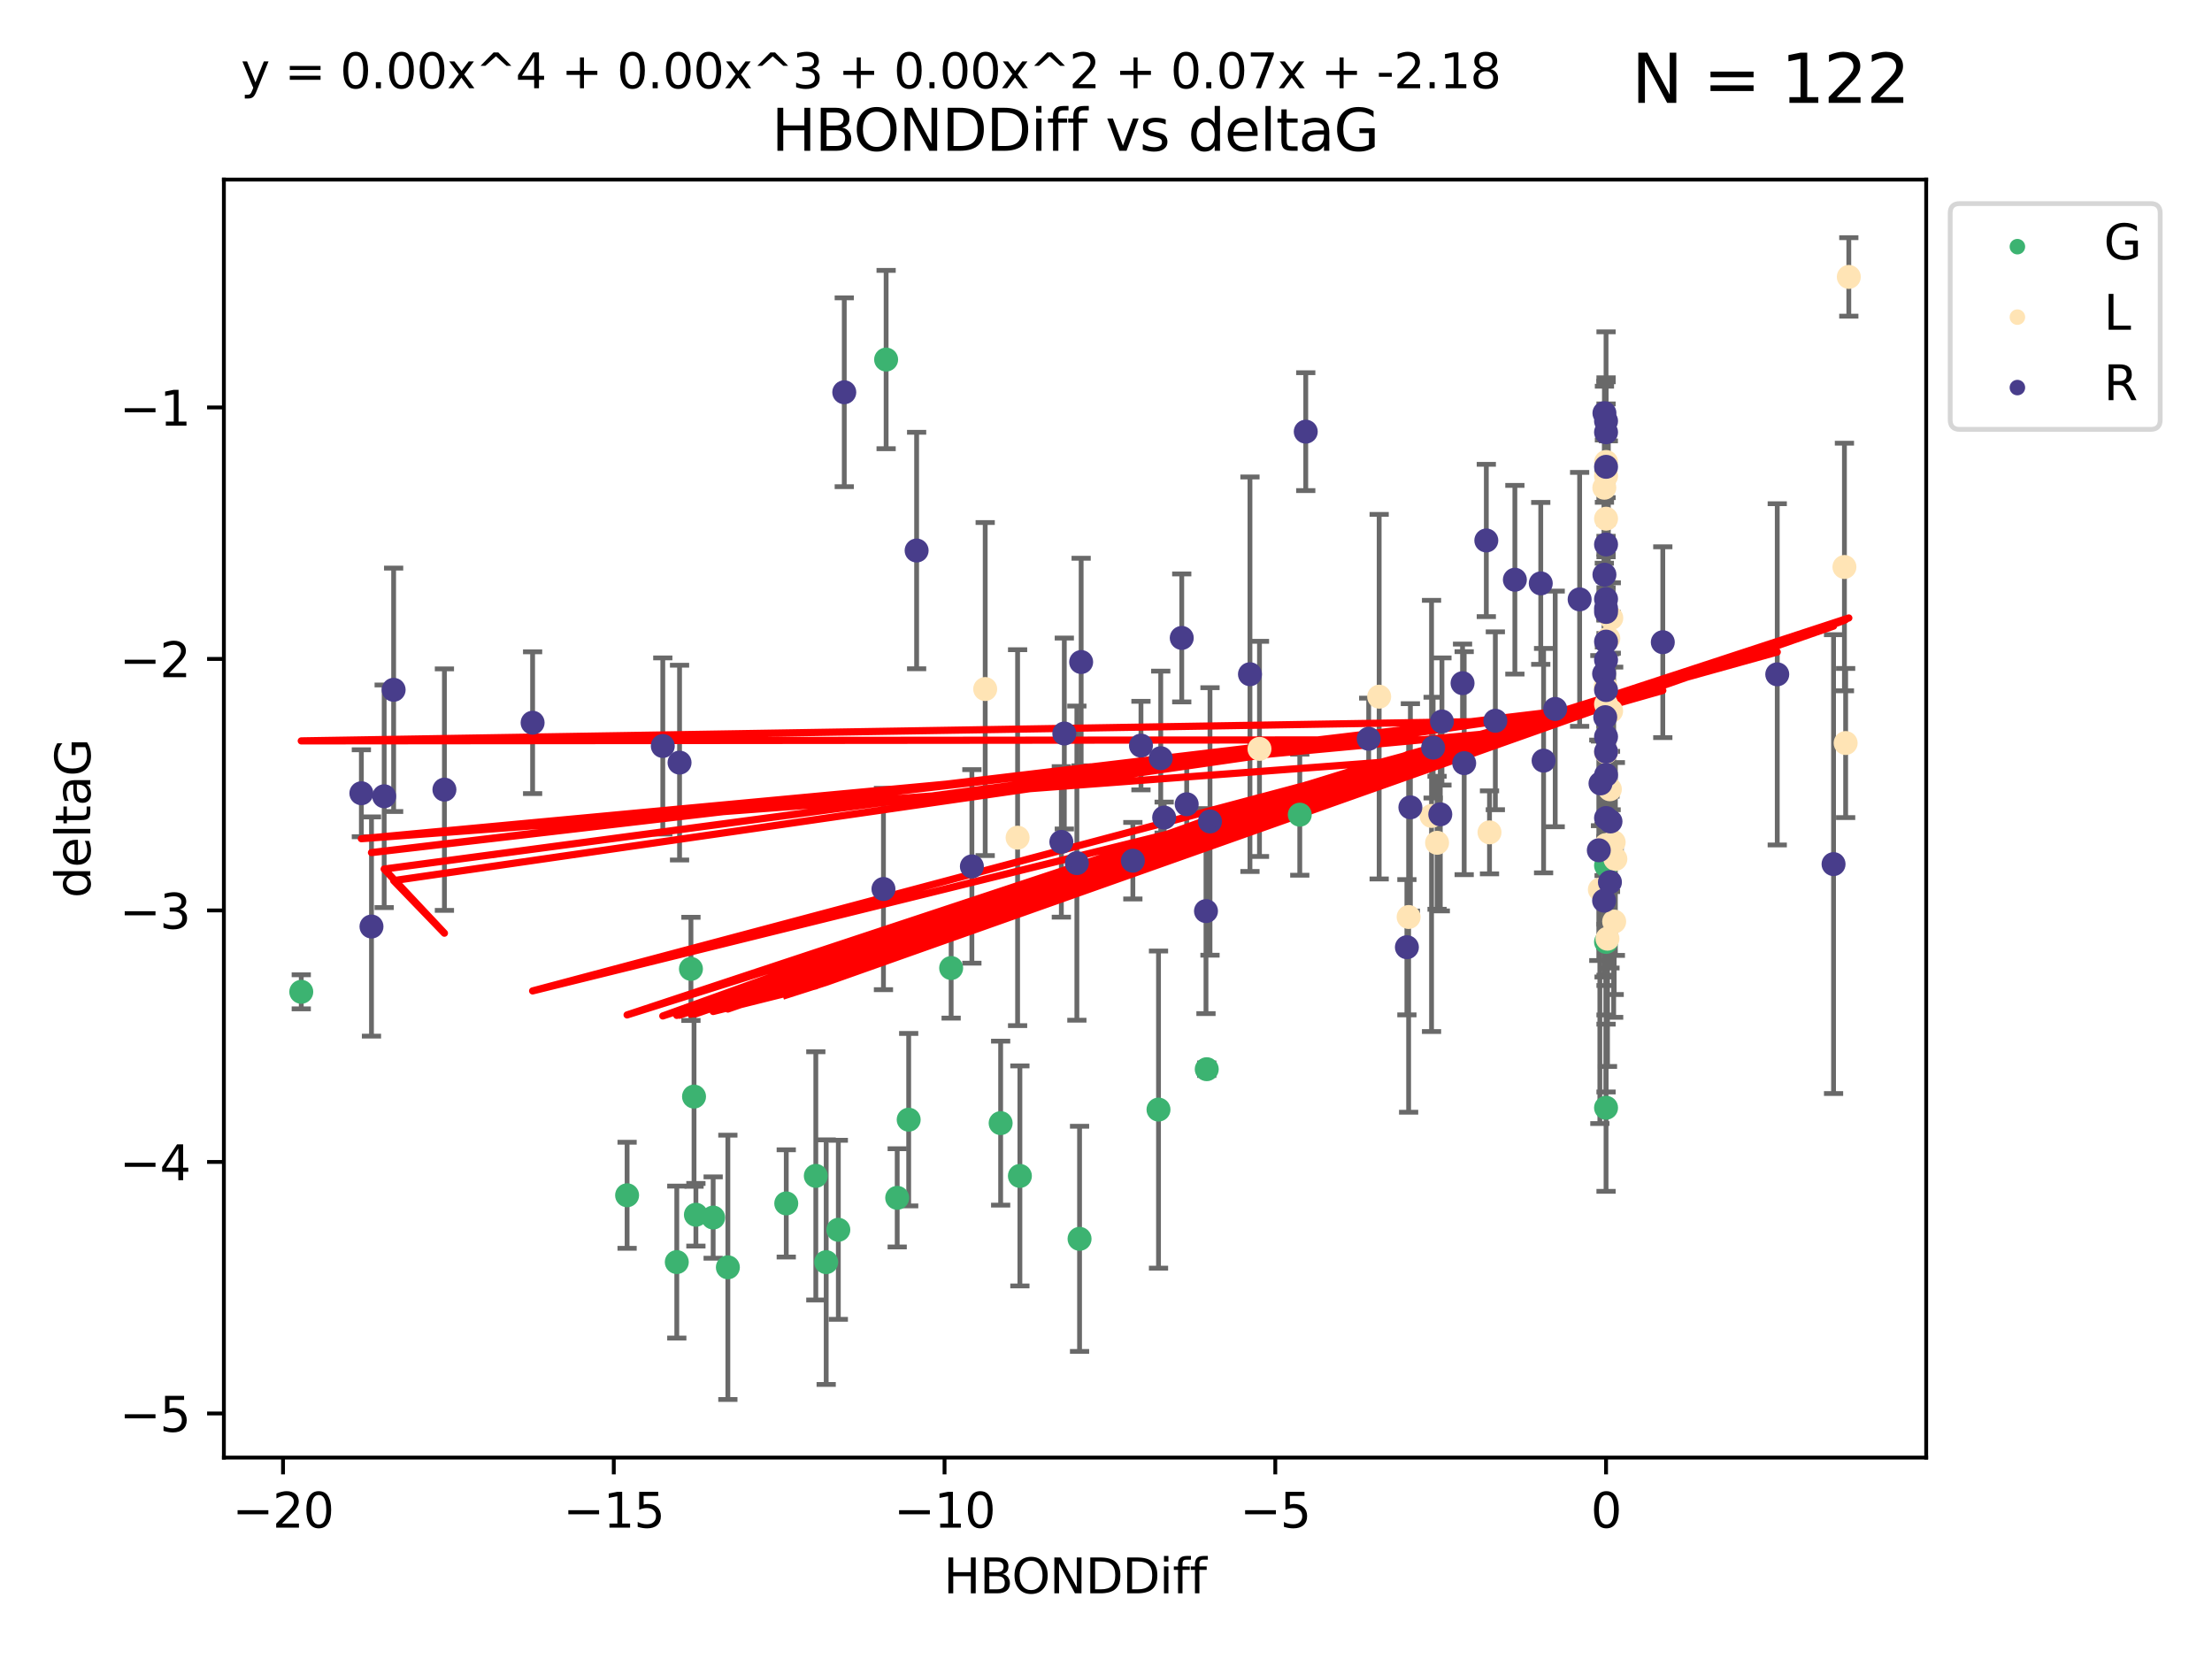 <?xml version="1.0" encoding="utf-8" standalone="no"?>
<!DOCTYPE svg PUBLIC "-//W3C//DTD SVG 1.1//EN"
  "http://www.w3.org/Graphics/SVG/1.1/DTD/svg11.dtd">
<svg xmlns:xlink="http://www.w3.org/1999/xlink" width="460.8pt" height="345.6pt" viewBox="0 0 460.8 345.6" xmlns="http://www.w3.org/2000/svg" version="1.1">
 <defs>
  <style type="text/css">*{stroke-linejoin: round; stroke-linecap: butt}</style>
 </defs>
 <g id="figure_1">
  <g id="patch_1">
   <path d="M 0 345.6 
L 460.8 345.6 
L 460.8 0 
L 0 0 
z
" style="fill: #ffffff"/>
  </g>
  <g id="axes_1">
   <g id="patch_2">
    <path d="M 46.64 303.64 
L 401.26 303.64 
L 401.26 37.411 
L 46.64 37.411 
z
" style="fill: #ffffff"/>
   </g>
   <g id="PathCollection_1">
    <defs>
     <path id="m06243fd9d8" d="M 0 1.118 
C 0.297 1.118 0.581 1 0.791 0.791 
C 1 0.581 1.118 0.297 1.118 0 
C 1.118 -0.297 1 -0.581 0.791 -0.791 
C 0.581 -1 0.297 -1.118 0 -1.118 
C -0.297 -1.118 -0.581 -1 -0.791 -0.791 
C -1 -0.581 -1.118 -0.297 -1.118 0 
C -1.118 0.297 -1 0.581 -0.791 0.791 
C -0.581 1 -0.297 1.118 0 1.118 
z
" style="stroke: #3cb371"/>
    </defs>
    <g clip-path="url(#pac026a0627)">
     <use xlink:href="#m06243fd9d8" x="163.792" y="250.694" style="fill: #3cb371; stroke: #3cb371"/>
     <use xlink:href="#m06243fd9d8" x="172.11" y="262.93" style="fill: #3cb371; stroke: #3cb371"/>
     <use xlink:href="#m06243fd9d8" x="130.636" y="248.997" style="fill: #3cb371; stroke: #3cb371"/>
     <use xlink:href="#m06243fd9d8" x="151.628" y="264.006" style="fill: #3cb371; stroke: #3cb371"/>
     <use xlink:href="#m06243fd9d8" x="224.892" y="258.074" style="fill: #3cb371; stroke: #3cb371"/>
     <use xlink:href="#m06243fd9d8" x="169.949" y="244.958" style="fill: #3cb371; stroke: #3cb371"/>
     <use xlink:href="#m06243fd9d8" x="148.565" y="253.637" style="fill: #3cb371; stroke: #3cb371"/>
     <use xlink:href="#m06243fd9d8" x="186.903" y="249.531" style="fill: #3cb371; stroke: #3cb371"/>
     <use xlink:href="#m06243fd9d8" x="198.141" y="201.658" style="fill: #3cb371; stroke: #3cb371"/>
     <use xlink:href="#m06243fd9d8" x="174.64" y="256.189" style="fill: #3cb371; stroke: #3cb371"/>
     <use xlink:href="#m06243fd9d8" x="184.595" y="74.901" style="fill: #3cb371; stroke: #3cb371"/>
     <use xlink:href="#m06243fd9d8" x="144.969" y="253.055" style="fill: #3cb371; stroke: #3cb371"/>
     <use xlink:href="#m06243fd9d8" x="212.463" y="244.969" style="fill: #3cb371; stroke: #3cb371"/>
     <use xlink:href="#m06243fd9d8" x="140.988" y="262.915" style="fill: #3cb371; stroke: #3cb371"/>
     <use xlink:href="#m06243fd9d8" x="208.453" y="233.968" style="fill: #3cb371; stroke: #3cb371"/>
     <use xlink:href="#m06243fd9d8" x="143.936" y="201.836" style="fill: #3cb371; stroke: #3cb371"/>
     <use xlink:href="#m06243fd9d8" x="144.579" y="228.439" style="fill: #3cb371; stroke: #3cb371"/>
     <use xlink:href="#m06243fd9d8" x="270.768" y="169.713" style="fill: #3cb371; stroke: #3cb371"/>
     <use xlink:href="#m06243fd9d8" x="189.296" y="233.249" style="fill: #3cb371; stroke: #3cb371"/>
     <use xlink:href="#m06243fd9d8" x="241.338" y="231.145" style="fill: #3cb371; stroke: #3cb371"/>
     <use xlink:href="#m06243fd9d8" x="62.759" y="206.613" style="fill: #3cb371; stroke: #3cb371"/>
     <use xlink:href="#m06243fd9d8" x="334.569" y="196.216" style="fill: #3cb371; stroke: #3cb371"/>
     <use xlink:href="#m06243fd9d8" x="251.386" y="222.733" style="fill: #3cb371; stroke: #3cb371"/>
     <use xlink:href="#m06243fd9d8" x="334.569" y="180.303" style="fill: #3cb371; stroke: #3cb371"/>
     <use xlink:href="#m06243fd9d8" x="334.569" y="230.765" style="fill: #3cb371; stroke: #3cb371"/>
    </g>
   </g>
   <g id="PathCollection_2">
    <defs>
     <path id="m987653c30d" d="M 0 1.118 
C 0.297 1.118 0.581 1 0.791 0.791 
C 1 0.581 1.118 0.297 1.118 0 
C 1.118 -0.297 1 -0.581 0.791 -0.791 
C 0.581 -1 0.297 -1.118 0 -1.118 
C -0.297 -1.118 -0.581 -1 -0.791 -0.791 
C -1 -0.581 -1.118 -0.297 -1.118 0 
C -1.118 0.297 -1 0.581 -0.791 0.791 
C -0.581 1 -0.297 1.118 0 1.118 
z
" style="stroke: #ffe4b5"/>
    </defs>
    <g clip-path="url(#pac026a0627)">
     <use xlink:href="#m987653c30d" x="336.263" y="191.979" style="fill: #ffe4b5; stroke: #ffe4b5"/>
     <use xlink:href="#m987653c30d" x="299.37" y="175.57" style="fill: #ffe4b5; stroke: #ffe4b5"/>
     <use xlink:href="#m987653c30d" x="334.569" y="163.011" style="fill: #ffe4b5; stroke: #ffe4b5"/>
     <use xlink:href="#m987653c30d" x="298.216" y="169.975" style="fill: #ffe4b5; stroke: #ffe4b5"/>
     <use xlink:href="#m987653c30d" x="262.373" y="156.006" style="fill: #ffe4b5; stroke: #ffe4b5"/>
     <use xlink:href="#m987653c30d" x="211.984" y="174.503" style="fill: #ffe4b5; stroke: #ffe4b5"/>
     <use xlink:href="#m987653c30d" x="334.569" y="99.16" style="fill: #ffe4b5; stroke: #ffe4b5"/>
     <use xlink:href="#m987653c30d" x="384.229" y="118.114" style="fill: #ffe4b5; stroke: #ffe4b5"/>
     <use xlink:href="#m987653c30d" x="334.484" y="143.071" style="fill: #ffe4b5; stroke: #ffe4b5"/>
     <use xlink:href="#m987653c30d" x="336.51" y="178.938" style="fill: #ffe4b5; stroke: #ffe4b5"/>
     <use xlink:href="#m987653c30d" x="334.569" y="108.053" style="fill: #ffe4b5; stroke: #ffe4b5"/>
     <use xlink:href="#m987653c30d" x="334.569" y="96.238" style="fill: #ffe4b5; stroke: #ffe4b5"/>
     <use xlink:href="#m987653c30d" x="384.481" y="154.788" style="fill: #ffe4b5; stroke: #ffe4b5"/>
     <use xlink:href="#m987653c30d" x="334.569" y="176.094" style="fill: #ffe4b5; stroke: #ffe4b5"/>
     <use xlink:href="#m987653c30d" x="287.305" y="145.132" style="fill: #ffe4b5; stroke: #ffe4b5"/>
     <use xlink:href="#m987653c30d" x="310.292" y="173.396" style="fill: #ffe4b5; stroke: #ffe4b5"/>
     <use xlink:href="#m987653c30d" x="334.569" y="176.053" style="fill: #ffe4b5; stroke: #ffe4b5"/>
     <use xlink:href="#m987653c30d" x="333.281" y="185.314" style="fill: #ffe4b5; stroke: #ffe4b5"/>
     <use xlink:href="#m987653c30d" x="334.211" y="101.604" style="fill: #ffe4b5; stroke: #ffe4b5"/>
     <use xlink:href="#m987653c30d" x="205.235" y="143.539" style="fill: #ffe4b5; stroke: #ffe4b5"/>
     <use xlink:href="#m987653c30d" x="293.443" y="191.027" style="fill: #ffe4b5; stroke: #ffe4b5"/>
     <use xlink:href="#m987653c30d" x="336.155" y="175.447" style="fill: #ffe4b5; stroke: #ffe4b5"/>
     <use xlink:href="#m987653c30d" x="334.867" y="195.543" style="fill: #ffe4b5; stroke: #ffe4b5"/>
     <use xlink:href="#m987653c30d" x="335.661" y="128.736" style="fill: #ffe4b5; stroke: #ffe4b5"/>
     <use xlink:href="#m987653c30d" x="335.628" y="148.115" style="fill: #ffe4b5; stroke: #ffe4b5"/>
     <use xlink:href="#m987653c30d" x="335.046" y="132.989" style="fill: #ffe4b5; stroke: #ffe4b5"/>
     <use xlink:href="#m987653c30d" x="335.367" y="164.417" style="fill: #ffe4b5; stroke: #ffe4b5"/>
     <use xlink:href="#m987653c30d" x="385.141" y="57.685" style="fill: #ffe4b5; stroke: #ffe4b5"/>
     <use xlink:href="#m987653c30d" x="334.569" y="156.709" style="fill: #ffe4b5; stroke: #ffe4b5"/>
     <use xlink:href="#m987653c30d" x="334.569" y="146.704" style="fill: #ffe4b5; stroke: #ffe4b5"/>
    </g>
   </g>
   <g id="PathCollection_3">
    <defs>
     <path id="m5834f3989f" d="M 0 1.118 
C 0.297 1.118 0.581 1 0.791 0.791 
C 1 0.581 1.118 0.297 1.118 0 
C 1.118 -0.297 1 -0.581 0.791 -0.791 
C 0.581 -1 0.297 -1.118 0 -1.118 
C -0.297 -1.118 -0.581 -1 -0.791 -0.791 
C -1 -0.581 -1.118 -0.297 -1.118 0 
C -1.118 0.297 -1 0.581 -0.791 0.791 
C -0.581 1 -0.297 1.118 0 1.118 
z
" style="stroke: #483d8b"/>
    </defs>
    <g clip-path="url(#pac026a0627)">
     <use xlink:href="#m5834f3989f" x="75.279" y="165.248" style="fill: #483d8b; stroke: #483d8b"/>
     <use xlink:href="#m5834f3989f" x="80.032" y="165.878" style="fill: #483d8b; stroke: #483d8b"/>
     <use xlink:href="#m5834f3989f" x="92.58" y="164.491" style="fill: #483d8b; stroke: #483d8b"/>
     <use xlink:href="#m5834f3989f" x="82.001" y="143.699" style="fill: #483d8b; stroke: #483d8b"/>
     <use xlink:href="#m5834f3989f" x="334.569" y="127.483" style="fill: #483d8b; stroke: #483d8b"/>
     <use xlink:href="#m5834f3989f" x="285.124" y="153.901" style="fill: #483d8b; stroke: #483d8b"/>
     <use xlink:href="#m5834f3989f" x="305.016" y="158.979" style="fill: #483d8b; stroke: #483d8b"/>
     <use xlink:href="#m5834f3989f" x="321.558" y="158.456" style="fill: #483d8b; stroke: #483d8b"/>
     <use xlink:href="#m5834f3989f" x="224.331" y="179.802" style="fill: #483d8b; stroke: #483d8b"/>
     <use xlink:href="#m5834f3989f" x="334.569" y="161.438" style="fill: #483d8b; stroke: #483d8b"/>
     <use xlink:href="#m5834f3989f" x="184.041" y="185.193" style="fill: #483d8b; stroke: #483d8b"/>
     <use xlink:href="#m5834f3989f" x="334.569" y="133.656" style="fill: #483d8b; stroke: #483d8b"/>
     <use xlink:href="#m5834f3989f" x="235.996" y="179.298" style="fill: #483d8b; stroke: #483d8b"/>
     <use xlink:href="#m5834f3989f" x="246.18" y="132.892" style="fill: #483d8b; stroke: #483d8b"/>
     <use xlink:href="#m5834f3989f" x="110.952" y="150.556" style="fill: #483d8b; stroke: #483d8b"/>
     <use xlink:href="#m5834f3989f" x="334.233" y="86.058" style="fill: #483d8b; stroke: #483d8b"/>
     <use xlink:href="#m5834f3989f" x="333.413" y="163.201" style="fill: #483d8b; stroke: #483d8b"/>
     <use xlink:href="#m5834f3989f" x="334.569" y="153.462" style="fill: #483d8b; stroke: #483d8b"/>
     <use xlink:href="#m5834f3989f" x="300.038" y="169.638" style="fill: #483d8b; stroke: #483d8b"/>
     <use xlink:href="#m5834f3989f" x="190.949" y="114.683" style="fill: #483d8b; stroke: #483d8b"/>
     <use xlink:href="#m5834f3989f" x="329.067" y="124.86" style="fill: #483d8b; stroke: #483d8b"/>
     <use xlink:href="#m5834f3989f" x="77.386" y="193.012" style="fill: #483d8b; stroke: #483d8b"/>
     <use xlink:href="#m5834f3989f" x="334.232" y="119.716" style="fill: #483d8b; stroke: #483d8b"/>
     <use xlink:href="#m5834f3989f" x="202.461" y="180.487" style="fill: #483d8b; stroke: #483d8b"/>
     <use xlink:href="#m5834f3989f" x="237.684" y="155.32" style="fill: #483d8b; stroke: #483d8b"/>
     <use xlink:href="#m5834f3989f" x="251.229" y="189.801" style="fill: #483d8b; stroke: #483d8b"/>
     <use xlink:href="#m5834f3989f" x="334.569" y="90.044" style="fill: #483d8b; stroke: #483d8b"/>
     <use xlink:href="#m5834f3989f" x="225.224" y="137.913" style="fill: #483d8b; stroke: #483d8b"/>
     <use xlink:href="#m5834f3989f" x="300.383" y="150.298" style="fill: #483d8b; stroke: #483d8b"/>
     <use xlink:href="#m5834f3989f" x="370.235" y="140.474" style="fill: #483d8b; stroke: #483d8b"/>
     <use xlink:href="#m5834f3989f" x="293.808" y="168.183" style="fill: #483d8b; stroke: #483d8b"/>
     <use xlink:href="#m5834f3989f" x="242.516" y="170.314" style="fill: #483d8b; stroke: #483d8b"/>
     <use xlink:href="#m5834f3989f" x="175.876" y="81.716" style="fill: #483d8b; stroke: #483d8b"/>
     <use xlink:href="#m5834f3989f" x="334.569" y="137.465" style="fill: #483d8b; stroke: #483d8b"/>
     <use xlink:href="#m5834f3989f" x="221.098" y="175.381" style="fill: #483d8b; stroke: #483d8b"/>
     <use xlink:href="#m5834f3989f" x="309.627" y="112.59" style="fill: #483d8b; stroke: #483d8b"/>
     <use xlink:href="#m5834f3989f" x="335.38" y="183.764" style="fill: #483d8b; stroke: #483d8b"/>
     <use xlink:href="#m5834f3989f" x="221.717" y="152.804" style="fill: #483d8b; stroke: #483d8b"/>
     <use xlink:href="#m5834f3989f" x="334.4" y="149.399" style="fill: #483d8b; stroke: #483d8b"/>
     <use xlink:href="#m5834f3989f" x="298.546" y="155.744" style="fill: #483d8b; stroke: #483d8b"/>
     <use xlink:href="#m5834f3989f" x="241.803" y="157.946" style="fill: #483d8b; stroke: #483d8b"/>
     <use xlink:href="#m5834f3989f" x="141.563" y="158.866" style="fill: #483d8b; stroke: #483d8b"/>
     <use xlink:href="#m5834f3989f" x="323.979" y="147.683" style="fill: #483d8b; stroke: #483d8b"/>
     <use xlink:href="#m5834f3989f" x="334.569" y="170.406" style="fill: #483d8b; stroke: #483d8b"/>
     <use xlink:href="#m5834f3989f" x="334.569" y="97.249" style="fill: #483d8b; stroke: #483d8b"/>
     <use xlink:href="#m5834f3989f" x="293.082" y="197.323" style="fill: #483d8b; stroke: #483d8b"/>
     <use xlink:href="#m5834f3989f" x="346.392" y="133.784" style="fill: #483d8b; stroke: #483d8b"/>
     <use xlink:href="#m5834f3989f" x="252.064" y="171.123" style="fill: #483d8b; stroke: #483d8b"/>
     <use xlink:href="#m5834f3989f" x="334.569" y="124.794" style="fill: #483d8b; stroke: #483d8b"/>
     <use xlink:href="#m5834f3989f" x="333.063" y="177.128" style="fill: #483d8b; stroke: #483d8b"/>
     <use xlink:href="#m5834f3989f" x="334.164" y="140.352" style="fill: #483d8b; stroke: #483d8b"/>
     <use xlink:href="#m5834f3989f" x="260.39" y="140.453" style="fill: #483d8b; stroke: #483d8b"/>
     <use xlink:href="#m5834f3989f" x="138.072" y="155.401" style="fill: #483d8b; stroke: #483d8b"/>
     <use xlink:href="#m5834f3989f" x="334.569" y="87.707" style="fill: #483d8b; stroke: #483d8b"/>
     <use xlink:href="#m5834f3989f" x="304.675" y="142.319" style="fill: #483d8b; stroke: #483d8b"/>
     <use xlink:href="#m5834f3989f" x="320.968" y="121.532" style="fill: #483d8b; stroke: #483d8b"/>
     <use xlink:href="#m5834f3989f" x="311.509" y="150.149" style="fill: #483d8b; stroke: #483d8b"/>
     <use xlink:href="#m5834f3989f" x="247.212" y="167.541" style="fill: #483d8b; stroke: #483d8b"/>
     <use xlink:href="#m5834f3989f" x="381.963" y="180.009" style="fill: #483d8b; stroke: #483d8b"/>
     <use xlink:href="#m5834f3989f" x="334.569" y="143.755" style="fill: #483d8b; stroke: #483d8b"/>
     <use xlink:href="#m5834f3989f" x="334.569" y="156.577" style="fill: #483d8b; stroke: #483d8b"/>
     <use xlink:href="#m5834f3989f" x="315.576" y="120.769" style="fill: #483d8b; stroke: #483d8b"/>
     <use xlink:href="#m5834f3989f" x="272.013" y="89.923" style="fill: #483d8b; stroke: #483d8b"/>
     <use xlink:href="#m5834f3989f" x="334.569" y="113.422" style="fill: #483d8b; stroke: #483d8b"/>
     <use xlink:href="#m5834f3989f" x="334.163" y="187.62" style="fill: #483d8b; stroke: #483d8b"/>
     <use xlink:href="#m5834f3989f" x="335.495" y="171.128" style="fill: #483d8b; stroke: #483d8b"/>
     <use xlink:href="#m5834f3989f" x="334.569" y="126.741" style="fill: #483d8b; stroke: #483d8b"/>
    </g>
   </g>
   <g id="matplotlib.axis_1">
    <g id="xtick_1">
     <g id="line2d_1">
      <defs>
       <path id="mc0019123dc" d="M 0 0 
L 0 3.5 
" style="stroke: #000000; stroke-width: 0.8"/>
      </defs>
      <g>
       <use xlink:href="#mc0019123dc" x="58.96" y="303.64" style="stroke: #000000; stroke-width: 0.8"/>
      </g>
     </g>
     <g id="text_1">
      <!-- −20 -->
      <g transform="translate(48.407 318.238)scale(0.1 -0.1)">
       <defs>
        <path id="DejaVuSans-2212" d="M 678 2272 
L 4684 2272 
L 4684 1741 
L 678 1741 
L 678 2272 
z
" transform="scale(0.016)"/>
        <path id="DejaVuSans-32" d="M 1228 531 
L 3431 531 
L 3431 0 
L 469 0 
L 469 531 
Q 828 903 1448 1529 
Q 2069 2156 2228 2338 
Q 2531 2678 2651 2914 
Q 2772 3150 2772 3378 
Q 2772 3750 2511 3984 
Q 2250 4219 1831 4219 
Q 1534 4219 1204 4116 
Q 875 4013 500 3803 
L 500 4441 
Q 881 4594 1212 4672 
Q 1544 4750 1819 4750 
Q 2544 4750 2975 4387 
Q 3406 4025 3406 3419 
Q 3406 3131 3298 2873 
Q 3191 2616 2906 2266 
Q 2828 2175 2409 1742 
Q 1991 1309 1228 531 
z
" transform="scale(0.016)"/>
        <path id="DejaVuSans-30" d="M 2034 4250 
Q 1547 4250 1301 3770 
Q 1056 3291 1056 2328 
Q 1056 1369 1301 889 
Q 1547 409 2034 409 
Q 2525 409 2770 889 
Q 3016 1369 3016 2328 
Q 3016 3291 2770 3770 
Q 2525 4250 2034 4250 
z
M 2034 4750 
Q 2819 4750 3233 4129 
Q 3647 3509 3647 2328 
Q 3647 1150 3233 529 
Q 2819 -91 2034 -91 
Q 1250 -91 836 529 
Q 422 1150 422 2328 
Q 422 3509 836 4129 
Q 1250 4750 2034 4750 
z
" transform="scale(0.016)"/>
       </defs>
       <use xlink:href="#DejaVuSans-2212"/>
       <use xlink:href="#DejaVuSans-32" x="83.789"/>
       <use xlink:href="#DejaVuSans-30" x="147.412"/>
      </g>
     </g>
    </g>
    <g id="xtick_2">
     <g id="line2d_2">
      <g>
       <use xlink:href="#mc0019123dc" x="127.862" y="303.64" style="stroke: #000000; stroke-width: 0.8"/>
      </g>
     </g>
     <g id="text_2">
      <!-- −15 -->
      <g transform="translate(117.31 318.238)scale(0.1 -0.1)">
       <defs>
        <path id="DejaVuSans-31" d="M 794 531 
L 1825 531 
L 1825 4091 
L 703 3866 
L 703 4441 
L 1819 4666 
L 2450 4666 
L 2450 531 
L 3481 531 
L 3481 0 
L 794 0 
L 794 531 
z
" transform="scale(0.016)"/>
        <path id="DejaVuSans-35" d="M 691 4666 
L 3169 4666 
L 3169 4134 
L 1269 4134 
L 1269 2991 
Q 1406 3038 1543 3061 
Q 1681 3084 1819 3084 
Q 2600 3084 3056 2656 
Q 3513 2228 3513 1497 
Q 3513 744 3044 326 
Q 2575 -91 1722 -91 
Q 1428 -91 1123 -41 
Q 819 9 494 109 
L 494 744 
Q 775 591 1075 516 
Q 1375 441 1709 441 
Q 2250 441 2565 725 
Q 2881 1009 2881 1497 
Q 2881 1984 2565 2268 
Q 2250 2553 1709 2553 
Q 1456 2553 1204 2497 
Q 953 2441 691 2322 
L 691 4666 
z
" transform="scale(0.016)"/>
       </defs>
       <use xlink:href="#DejaVuSans-2212"/>
       <use xlink:href="#DejaVuSans-31" x="83.789"/>
       <use xlink:href="#DejaVuSans-35" x="147.412"/>
      </g>
     </g>
    </g>
    <g id="xtick_3">
     <g id="line2d_3">
      <g>
       <use xlink:href="#mc0019123dc" x="196.765" y="303.64" style="stroke: #000000; stroke-width: 0.8"/>
      </g>
     </g>
     <g id="text_3">
      <!-- −10 -->
      <g transform="translate(186.212 318.238)scale(0.1 -0.1)">
       <use xlink:href="#DejaVuSans-2212"/>
       <use xlink:href="#DejaVuSans-31" x="83.789"/>
       <use xlink:href="#DejaVuSans-30" x="147.412"/>
      </g>
     </g>
    </g>
    <g id="xtick_4">
     <g id="line2d_4">
      <g>
       <use xlink:href="#mc0019123dc" x="265.667" y="303.64" style="stroke: #000000; stroke-width: 0.8"/>
      </g>
     </g>
     <g id="text_4">
      <!-- −5 -->
      <g transform="translate(258.296 318.238)scale(0.1 -0.1)">
       <use xlink:href="#DejaVuSans-2212"/>
       <use xlink:href="#DejaVuSans-35" x="83.789"/>
      </g>
     </g>
    </g>
    <g id="xtick_5">
     <g id="line2d_5">
      <g>
       <use xlink:href="#mc0019123dc" x="334.569" y="303.64" style="stroke: #000000; stroke-width: 0.8"/>
      </g>
     </g>
     <g id="text_5">
      <!-- 0 -->
      <g transform="translate(331.388 318.238)scale(0.1 -0.1)">
       <use xlink:href="#DejaVuSans-30"/>
      </g>
     </g>
    </g>
    <g id="text_6">
     <!-- HBONDDiff -->
     <g transform="translate(196.561 331.917)scale(0.1 -0.1)">
      <defs>
       <path id="DejaVuSans-48" d="M 628 4666 
L 1259 4666 
L 1259 2753 
L 3553 2753 
L 3553 4666 
L 4184 4666 
L 4184 0 
L 3553 0 
L 3553 2222 
L 1259 2222 
L 1259 0 
L 628 0 
L 628 4666 
z
" transform="scale(0.016)"/>
       <path id="DejaVuSans-42" d="M 1259 2228 
L 1259 519 
L 2272 519 
Q 2781 519 3026 730 
Q 3272 941 3272 1375 
Q 3272 1813 3026 2020 
Q 2781 2228 2272 2228 
L 1259 2228 
z
M 1259 4147 
L 1259 2741 
L 2194 2741 
Q 2656 2741 2882 2914 
Q 3109 3088 3109 3444 
Q 3109 3797 2882 3972 
Q 2656 4147 2194 4147 
L 1259 4147 
z
M 628 4666 
L 2241 4666 
Q 2963 4666 3353 4366 
Q 3744 4066 3744 3513 
Q 3744 3084 3544 2831 
Q 3344 2578 2956 2516 
Q 3422 2416 3680 2098 
Q 3938 1781 3938 1306 
Q 3938 681 3513 340 
Q 3088 0 2303 0 
L 628 0 
L 628 4666 
z
" transform="scale(0.016)"/>
       <path id="DejaVuSans-4f" d="M 2522 4238 
Q 1834 4238 1429 3725 
Q 1025 3213 1025 2328 
Q 1025 1447 1429 934 
Q 1834 422 2522 422 
Q 3209 422 3611 934 
Q 4013 1447 4013 2328 
Q 4013 3213 3611 3725 
Q 3209 4238 2522 4238 
z
M 2522 4750 
Q 3503 4750 4090 4092 
Q 4678 3434 4678 2328 
Q 4678 1225 4090 567 
Q 3503 -91 2522 -91 
Q 1538 -91 948 565 
Q 359 1222 359 2328 
Q 359 3434 948 4092 
Q 1538 4750 2522 4750 
z
" transform="scale(0.016)"/>
       <path id="DejaVuSans-4e" d="M 628 4666 
L 1478 4666 
L 3547 763 
L 3547 4666 
L 4159 4666 
L 4159 0 
L 3309 0 
L 1241 3903 
L 1241 0 
L 628 0 
L 628 4666 
z
" transform="scale(0.016)"/>
       <path id="DejaVuSans-44" d="M 1259 4147 
L 1259 519 
L 2022 519 
Q 2988 519 3436 956 
Q 3884 1394 3884 2338 
Q 3884 3275 3436 3711 
Q 2988 4147 2022 4147 
L 1259 4147 
z
M 628 4666 
L 1925 4666 
Q 3281 4666 3915 4102 
Q 4550 3538 4550 2338 
Q 4550 1131 3912 565 
Q 3275 0 1925 0 
L 628 0 
L 628 4666 
z
" transform="scale(0.016)"/>
       <path id="DejaVuSans-69" d="M 603 3500 
L 1178 3500 
L 1178 0 
L 603 0 
L 603 3500 
z
M 603 4863 
L 1178 4863 
L 1178 4134 
L 603 4134 
L 603 4863 
z
" transform="scale(0.016)"/>
       <path id="DejaVuSans-66" d="M 2375 4863 
L 2375 4384 
L 1825 4384 
Q 1516 4384 1395 4259 
Q 1275 4134 1275 3809 
L 1275 3500 
L 2222 3500 
L 2222 3053 
L 1275 3053 
L 1275 0 
L 697 0 
L 697 3053 
L 147 3053 
L 147 3500 
L 697 3500 
L 697 3744 
Q 697 4328 969 4595 
Q 1241 4863 1831 4863 
L 2375 4863 
z
" transform="scale(0.016)"/>
      </defs>
      <use xlink:href="#DejaVuSans-48"/>
      <use xlink:href="#DejaVuSans-42" x="75.195"/>
      <use xlink:href="#DejaVuSans-4f" x="142.049"/>
      <use xlink:href="#DejaVuSans-4e" x="220.76"/>
      <use xlink:href="#DejaVuSans-44" x="295.564"/>
      <use xlink:href="#DejaVuSans-44" x="372.566"/>
      <use xlink:href="#DejaVuSans-69" x="449.568"/>
      <use xlink:href="#DejaVuSans-66" x="477.352"/>
      <use xlink:href="#DejaVuSans-66" x="512.557"/>
     </g>
    </g>
   </g>
   <g id="matplotlib.axis_2">
    <g id="ytick_1">
     <g id="line2d_6">
      <defs>
       <path id="m0db1a761e2" d="M 0 0 
L -3.5 0 
" style="stroke: #000000; stroke-width: 0.8"/>
      </defs>
      <g>
       <use xlink:href="#m0db1a761e2" x="46.64" y="294.452" style="stroke: #000000; stroke-width: 0.8"/>
      </g>
     </g>
     <g id="text_7">
      <!-- −5 -->
      <g transform="translate(24.898 298.251)scale(0.1 -0.1)">
       <use xlink:href="#DejaVuSans-2212"/>
       <use xlink:href="#DejaVuSans-35" x="83.789"/>
      </g>
     </g>
    </g>
    <g id="ytick_2">
     <g id="line2d_7">
      <g>
       <use xlink:href="#m0db1a761e2" x="46.64" y="242.057" style="stroke: #000000; stroke-width: 0.8"/>
      </g>
     </g>
     <g id="text_8">
      <!-- −4 -->
      <g transform="translate(24.898 245.857)scale(0.1 -0.1)">
       <defs>
        <path id="DejaVuSans-34" d="M 2419 4116 
L 825 1625 
L 2419 1625 
L 2419 4116 
z
M 2253 4666 
L 3047 4666 
L 3047 1625 
L 3713 1625 
L 3713 1100 
L 3047 1100 
L 3047 0 
L 2419 0 
L 2419 1100 
L 313 1100 
L 313 1709 
L 2253 4666 
z
" transform="scale(0.016)"/>
       </defs>
       <use xlink:href="#DejaVuSans-2212"/>
       <use xlink:href="#DejaVuSans-34" x="83.789"/>
      </g>
     </g>
    </g>
    <g id="ytick_3">
     <g id="line2d_8">
      <g>
       <use xlink:href="#m0db1a761e2" x="46.64" y="189.663" style="stroke: #000000; stroke-width: 0.8"/>
      </g>
     </g>
     <g id="text_9">
      <!-- −3 -->
      <g transform="translate(24.898 193.462)scale(0.1 -0.1)">
       <defs>
        <path id="DejaVuSans-33" d="M 2597 2516 
Q 3050 2419 3304 2112 
Q 3559 1806 3559 1356 
Q 3559 666 3084 287 
Q 2609 -91 1734 -91 
Q 1441 -91 1130 -33 
Q 819 25 488 141 
L 488 750 
Q 750 597 1062 519 
Q 1375 441 1716 441 
Q 2309 441 2620 675 
Q 2931 909 2931 1356 
Q 2931 1769 2642 2001 
Q 2353 2234 1838 2234 
L 1294 2234 
L 1294 2753 
L 1863 2753 
Q 2328 2753 2575 2939 
Q 2822 3125 2822 3475 
Q 2822 3834 2567 4026 
Q 2313 4219 1838 4219 
Q 1578 4219 1281 4162 
Q 984 4106 628 3988 
L 628 4550 
Q 988 4650 1302 4700 
Q 1616 4750 1894 4750 
Q 2613 4750 3031 4423 
Q 3450 4097 3450 3541 
Q 3450 3153 3228 2886 
Q 3006 2619 2597 2516 
z
" transform="scale(0.016)"/>
       </defs>
       <use xlink:href="#DejaVuSans-2212"/>
       <use xlink:href="#DejaVuSans-33" x="83.789"/>
      </g>
     </g>
    </g>
    <g id="ytick_4">
     <g id="line2d_9">
      <g>
       <use xlink:href="#m0db1a761e2" x="46.64" y="137.269" style="stroke: #000000; stroke-width: 0.8"/>
      </g>
     </g>
     <g id="text_10">
      <!-- −2 -->
      <g transform="translate(24.898 141.068)scale(0.1 -0.1)">
       <use xlink:href="#DejaVuSans-2212"/>
       <use xlink:href="#DejaVuSans-32" x="83.789"/>
      </g>
     </g>
    </g>
    <g id="ytick_5">
     <g id="line2d_10">
      <g>
       <use xlink:href="#m0db1a761e2" x="46.64" y="84.875" style="stroke: #000000; stroke-width: 0.8"/>
      </g>
     </g>
     <g id="text_11">
      <!-- −1 -->
      <g transform="translate(24.898 88.674)scale(0.1 -0.1)">
       <use xlink:href="#DejaVuSans-2212"/>
       <use xlink:href="#DejaVuSans-31" x="83.789"/>
      </g>
     </g>
    </g>
    <g id="text_12">
     <!-- deltaG -->
     <g transform="translate(18.818 187.064)rotate(-90)scale(0.1 -0.1)">
      <defs>
       <path id="DejaVuSans-64" d="M 2906 2969 
L 2906 4863 
L 3481 4863 
L 3481 0 
L 2906 0 
L 2906 525 
Q 2725 213 2448 61 
Q 2172 -91 1784 -91 
Q 1150 -91 751 415 
Q 353 922 353 1747 
Q 353 2572 751 3078 
Q 1150 3584 1784 3584 
Q 2172 3584 2448 3432 
Q 2725 3281 2906 2969 
z
M 947 1747 
Q 947 1113 1208 752 
Q 1469 391 1925 391 
Q 2381 391 2643 752 
Q 2906 1113 2906 1747 
Q 2906 2381 2643 2742 
Q 2381 3103 1925 3103 
Q 1469 3103 1208 2742 
Q 947 2381 947 1747 
z
" transform="scale(0.016)"/>
       <path id="DejaVuSans-65" d="M 3597 1894 
L 3597 1613 
L 953 1613 
Q 991 1019 1311 708 
Q 1631 397 2203 397 
Q 2534 397 2845 478 
Q 3156 559 3463 722 
L 3463 178 
Q 3153 47 2828 -22 
Q 2503 -91 2169 -91 
Q 1331 -91 842 396 
Q 353 884 353 1716 
Q 353 2575 817 3079 
Q 1281 3584 2069 3584 
Q 2775 3584 3186 3129 
Q 3597 2675 3597 1894 
z
M 3022 2063 
Q 3016 2534 2758 2815 
Q 2500 3097 2075 3097 
Q 1594 3097 1305 2825 
Q 1016 2553 972 2059 
L 3022 2063 
z
" transform="scale(0.016)"/>
       <path id="DejaVuSans-6c" d="M 603 4863 
L 1178 4863 
L 1178 0 
L 603 0 
L 603 4863 
z
" transform="scale(0.016)"/>
       <path id="DejaVuSans-74" d="M 1172 4494 
L 1172 3500 
L 2356 3500 
L 2356 3053 
L 1172 3053 
L 1172 1153 
Q 1172 725 1289 603 
Q 1406 481 1766 481 
L 2356 481 
L 2356 0 
L 1766 0 
Q 1100 0 847 248 
Q 594 497 594 1153 
L 594 3053 
L 172 3053 
L 172 3500 
L 594 3500 
L 594 4494 
L 1172 4494 
z
" transform="scale(0.016)"/>
       <path id="DejaVuSans-61" d="M 2194 1759 
Q 1497 1759 1228 1600 
Q 959 1441 959 1056 
Q 959 750 1161 570 
Q 1363 391 1709 391 
Q 2188 391 2477 730 
Q 2766 1069 2766 1631 
L 2766 1759 
L 2194 1759 
z
M 3341 1997 
L 3341 0 
L 2766 0 
L 2766 531 
Q 2569 213 2275 61 
Q 1981 -91 1556 -91 
Q 1019 -91 701 211 
Q 384 513 384 1019 
Q 384 1609 779 1909 
Q 1175 2209 1959 2209 
L 2766 2209 
L 2766 2266 
Q 2766 2663 2505 2880 
Q 2244 3097 1772 3097 
Q 1472 3097 1187 3025 
Q 903 2953 641 2809 
L 641 3341 
Q 956 3463 1253 3523 
Q 1550 3584 1831 3584 
Q 2591 3584 2966 3190 
Q 3341 2797 3341 1997 
z
" transform="scale(0.016)"/>
       <path id="DejaVuSans-47" d="M 3809 666 
L 3809 1919 
L 2778 1919 
L 2778 2438 
L 4434 2438 
L 4434 434 
Q 4069 175 3628 42 
Q 3188 -91 2688 -91 
Q 1594 -91 976 548 
Q 359 1188 359 2328 
Q 359 3472 976 4111 
Q 1594 4750 2688 4750 
Q 3144 4750 3555 4637 
Q 3966 4525 4313 4306 
L 4313 3634 
Q 3963 3931 3569 4081 
Q 3175 4231 2741 4231 
Q 1884 4231 1454 3753 
Q 1025 3275 1025 2328 
Q 1025 1384 1454 906 
Q 1884 428 2741 428 
Q 3075 428 3337 486 
Q 3600 544 3809 666 
z
" transform="scale(0.016)"/>
      </defs>
      <use xlink:href="#DejaVuSans-64"/>
      <use xlink:href="#DejaVuSans-65" x="63.477"/>
      <use xlink:href="#DejaVuSans-6c" x="125"/>
      <use xlink:href="#DejaVuSans-74" x="152.783"/>
      <use xlink:href="#DejaVuSans-61" x="191.992"/>
      <use xlink:href="#DejaVuSans-47" x="253.271"/>
     </g>
    </g>
   </g>
   <g id="LineCollection_1">
    <path d="M 163.792 261.865 
L 163.792 239.523 
" clip-path="url(#pac026a0627)" style="fill: none; stroke: #696969"/>
    <path d="M 172.11 288.405 
L 172.11 237.455 
" clip-path="url(#pac026a0627)" style="fill: none; stroke: #696969"/>
    <path d="M 130.636 260.044 
L 130.636 237.949 
" clip-path="url(#pac026a0627)" style="fill: none; stroke: #696969"/>
    <path d="M 151.628 291.539 
L 151.628 236.473 
" clip-path="url(#pac026a0627)" style="fill: none; stroke: #696969"/>
    <path d="M 224.892 281.527 
L 224.892 234.621 
" clip-path="url(#pac026a0627)" style="fill: none; stroke: #696969"/>
    <path d="M 169.949 270.812 
L 169.949 219.103 
" clip-path="url(#pac026a0627)" style="fill: none; stroke: #696969"/>
    <path d="M 148.565 262.109 
L 148.565 245.165 
" clip-path="url(#pac026a0627)" style="fill: none; stroke: #696969"/>
    <path d="M 186.903 259.759 
L 186.903 239.303 
" clip-path="url(#pac026a0627)" style="fill: none; stroke: #696969"/>
    <path d="M 198.141 212.091 
L 198.141 191.226 
" clip-path="url(#pac026a0627)" style="fill: none; stroke: #696969"/>
    <path d="M 174.64 274.839 
L 174.64 237.54 
" clip-path="url(#pac026a0627)" style="fill: none; stroke: #696969"/>
    <path d="M 184.595 93.475 
L 184.595 56.326 
" clip-path="url(#pac026a0627)" style="fill: none; stroke: #696969"/>
    <path d="M 144.969 259.579 
L 144.969 246.532 
" clip-path="url(#pac026a0627)" style="fill: none; stroke: #696969"/>
    <path d="M 212.463 267.888 
L 212.463 222.051 
" clip-path="url(#pac026a0627)" style="fill: none; stroke: #696969"/>
    <path d="M 140.988 278.743 
L 140.988 247.087 
" clip-path="url(#pac026a0627)" style="fill: none; stroke: #696969"/>
    <path d="M 208.453 251.046 
L 208.453 216.89 
" clip-path="url(#pac026a0627)" style="fill: none; stroke: #696969"/>
    <path d="M 143.936 212.583 
L 143.936 191.089 
" clip-path="url(#pac026a0627)" style="fill: none; stroke: #696969"/>
    <path d="M 144.579 247.124 
L 144.579 209.753 
" clip-path="url(#pac026a0627)" style="fill: none; stroke: #696969"/>
    <path d="M 270.768 182.324 
L 270.768 157.102 
" clip-path="url(#pac026a0627)" style="fill: none; stroke: #696969"/>
    <path d="M 189.296 251.211 
L 189.296 215.287 
" clip-path="url(#pac026a0627)" style="fill: none; stroke: #696969"/>
    <path d="M 241.338 264.181 
L 241.338 198.11 
" clip-path="url(#pac026a0627)" style="fill: none; stroke: #696969"/>
    <path d="M 62.759 210.16 
L 62.759 203.065 
" clip-path="url(#pac026a0627)" style="fill: none; stroke: #696969"/>
    <path d="M 334.569 211.432 
L 334.569 181 
" clip-path="url(#pac026a0627)" style="fill: none; stroke: #696969"/>
    <path d="M 251.386 224.041 
L 251.386 221.426 
" clip-path="url(#pac026a0627)" style="fill: none; stroke: #696969"/>
    <path d="M 334.569 203.148 
L 334.569 157.457 
" clip-path="url(#pac026a0627)" style="fill: none; stroke: #696969"/>
    <path d="M 334.569 248.177 
L 334.569 213.353 
" clip-path="url(#pac026a0627)" style="fill: none; stroke: #696969"/>
   </g>
   <g id="line2d_11">
    <defs>
     <path id="m8566650a0f" d="M 2 0 
L -2 -0 
" style="stroke: #696969"/>
    </defs>
    <g clip-path="url(#pac026a0627)">
     <use xlink:href="#m8566650a0f" x="163.792" y="261.865" style="fill: #696969; stroke: #696969"/>
     <use xlink:href="#m8566650a0f" x="172.11" y="288.405" style="fill: #696969; stroke: #696969"/>
     <use xlink:href="#m8566650a0f" x="130.636" y="260.044" style="fill: #696969; stroke: #696969"/>
     <use xlink:href="#m8566650a0f" x="151.628" y="291.539" style="fill: #696969; stroke: #696969"/>
     <use xlink:href="#m8566650a0f" x="224.892" y="281.527" style="fill: #696969; stroke: #696969"/>
     <use xlink:href="#m8566650a0f" x="169.949" y="270.812" style="fill: #696969; stroke: #696969"/>
     <use xlink:href="#m8566650a0f" x="148.565" y="262.109" style="fill: #696969; stroke: #696969"/>
     <use xlink:href="#m8566650a0f" x="186.903" y="259.759" style="fill: #696969; stroke: #696969"/>
     <use xlink:href="#m8566650a0f" x="198.141" y="212.091" style="fill: #696969; stroke: #696969"/>
     <use xlink:href="#m8566650a0f" x="174.64" y="274.839" style="fill: #696969; stroke: #696969"/>
     <use xlink:href="#m8566650a0f" x="184.595" y="93.475" style="fill: #696969; stroke: #696969"/>
     <use xlink:href="#m8566650a0f" x="144.969" y="259.579" style="fill: #696969; stroke: #696969"/>
     <use xlink:href="#m8566650a0f" x="212.463" y="267.888" style="fill: #696969; stroke: #696969"/>
     <use xlink:href="#m8566650a0f" x="140.988" y="278.743" style="fill: #696969; stroke: #696969"/>
     <use xlink:href="#m8566650a0f" x="208.453" y="251.046" style="fill: #696969; stroke: #696969"/>
     <use xlink:href="#m8566650a0f" x="143.936" y="212.583" style="fill: #696969; stroke: #696969"/>
     <use xlink:href="#m8566650a0f" x="144.579" y="247.124" style="fill: #696969; stroke: #696969"/>
     <use xlink:href="#m8566650a0f" x="270.768" y="182.324" style="fill: #696969; stroke: #696969"/>
     <use xlink:href="#m8566650a0f" x="189.296" y="251.211" style="fill: #696969; stroke: #696969"/>
     <use xlink:href="#m8566650a0f" x="241.338" y="264.181" style="fill: #696969; stroke: #696969"/>
     <use xlink:href="#m8566650a0f" x="62.759" y="210.16" style="fill: #696969; stroke: #696969"/>
     <use xlink:href="#m8566650a0f" x="334.569" y="211.432" style="fill: #696969; stroke: #696969"/>
     <use xlink:href="#m8566650a0f" x="251.386" y="224.041" style="fill: #696969; stroke: #696969"/>
     <use xlink:href="#m8566650a0f" x="334.569" y="203.148" style="fill: #696969; stroke: #696969"/>
     <use xlink:href="#m8566650a0f" x="334.569" y="248.177" style="fill: #696969; stroke: #696969"/>
    </g>
   </g>
   <g id="line2d_12">
    <g clip-path="url(#pac026a0627)">
     <use xlink:href="#m8566650a0f" x="163.792" y="239.523" style="fill: #696969; stroke: #696969"/>
     <use xlink:href="#m8566650a0f" x="172.11" y="237.455" style="fill: #696969; stroke: #696969"/>
     <use xlink:href="#m8566650a0f" x="130.636" y="237.949" style="fill: #696969; stroke: #696969"/>
     <use xlink:href="#m8566650a0f" x="151.628" y="236.473" style="fill: #696969; stroke: #696969"/>
     <use xlink:href="#m8566650a0f" x="224.892" y="234.621" style="fill: #696969; stroke: #696969"/>
     <use xlink:href="#m8566650a0f" x="169.949" y="219.103" style="fill: #696969; stroke: #696969"/>
     <use xlink:href="#m8566650a0f" x="148.565" y="245.165" style="fill: #696969; stroke: #696969"/>
     <use xlink:href="#m8566650a0f" x="186.903" y="239.303" style="fill: #696969; stroke: #696969"/>
     <use xlink:href="#m8566650a0f" x="198.141" y="191.226" style="fill: #696969; stroke: #696969"/>
     <use xlink:href="#m8566650a0f" x="174.64" y="237.54" style="fill: #696969; stroke: #696969"/>
     <use xlink:href="#m8566650a0f" x="184.595" y="56.326" style="fill: #696969; stroke: #696969"/>
     <use xlink:href="#m8566650a0f" x="144.969" y="246.532" style="fill: #696969; stroke: #696969"/>
     <use xlink:href="#m8566650a0f" x="212.463" y="222.051" style="fill: #696969; stroke: #696969"/>
     <use xlink:href="#m8566650a0f" x="140.988" y="247.087" style="fill: #696969; stroke: #696969"/>
     <use xlink:href="#m8566650a0f" x="208.453" y="216.89" style="fill: #696969; stroke: #696969"/>
     <use xlink:href="#m8566650a0f" x="143.936" y="191.089" style="fill: #696969; stroke: #696969"/>
     <use xlink:href="#m8566650a0f" x="144.579" y="209.753" style="fill: #696969; stroke: #696969"/>
     <use xlink:href="#m8566650a0f" x="270.768" y="157.102" style="fill: #696969; stroke: #696969"/>
     <use xlink:href="#m8566650a0f" x="189.296" y="215.287" style="fill: #696969; stroke: #696969"/>
     <use xlink:href="#m8566650a0f" x="241.338" y="198.11" style="fill: #696969; stroke: #696969"/>
     <use xlink:href="#m8566650a0f" x="62.759" y="203.065" style="fill: #696969; stroke: #696969"/>
     <use xlink:href="#m8566650a0f" x="334.569" y="181" style="fill: #696969; stroke: #696969"/>
     <use xlink:href="#m8566650a0f" x="251.386" y="221.426" style="fill: #696969; stroke: #696969"/>
     <use xlink:href="#m8566650a0f" x="334.569" y="157.457" style="fill: #696969; stroke: #696969"/>
     <use xlink:href="#m8566650a0f" x="334.569" y="213.353" style="fill: #696969; stroke: #696969"/>
    </g>
   </g>
   <g id="LineCollection_2">
    <path d="M 336.263 207.175 
L 336.263 176.783 
" clip-path="url(#pac026a0627)" style="fill: none; stroke: #696969"/>
    <path d="M 299.37 189.421 
L 299.37 161.719 
" clip-path="url(#pac026a0627)" style="fill: none; stroke: #696969"/>
    <path d="M 334.569 184.654 
L 334.569 141.368 
" clip-path="url(#pac026a0627)" style="fill: none; stroke: #696969"/>
    <path d="M 298.216 214.886 
L 298.216 125.064 
" clip-path="url(#pac026a0627)" style="fill: none; stroke: #696969"/>
    <path d="M 262.373 178.419 
L 262.373 133.593 
" clip-path="url(#pac026a0627)" style="fill: none; stroke: #696969"/>
    <path d="M 211.984 213.659 
L 211.984 135.347 
" clip-path="url(#pac026a0627)" style="fill: none; stroke: #696969"/>
    <path d="M 334.569 129.194 
L 334.569 69.126 
" clip-path="url(#pac026a0627)" style="fill: none; stroke: #696969"/>
    <path d="M 384.229 143.905 
L 384.229 92.324 
" clip-path="url(#pac026a0627)" style="fill: none; stroke: #696969"/>
    <path d="M 334.484 187.786 
L 334.484 98.355 
" clip-path="url(#pac026a0627)" style="fill: none; stroke: #696969"/>
    <path d="M 336.51 199.027 
L 336.51 158.85 
" clip-path="url(#pac026a0627)" style="fill: none; stroke: #696969"/>
    <path d="M 334.569 131.966 
L 334.569 84.14 
" clip-path="url(#pac026a0627)" style="fill: none; stroke: #696969"/>
    <path d="M 334.569 113.054 
L 334.569 79.421 
" clip-path="url(#pac026a0627)" style="fill: none; stroke: #696969"/>
    <path d="M 384.481 170.318 
L 384.481 139.257 
" clip-path="url(#pac026a0627)" style="fill: none; stroke: #696969"/>
    <path d="M 334.569 227.475 
L 334.569 124.713 
" clip-path="url(#pac026a0627)" style="fill: none; stroke: #696969"/>
    <path d="M 287.305 183.102 
L 287.305 107.161 
" clip-path="url(#pac026a0627)" style="fill: none; stroke: #696969"/>
    <path d="M 310.292 182.038 
L 310.292 164.755 
" clip-path="url(#pac026a0627)" style="fill: none; stroke: #696969"/>
    <path d="M 334.569 205.301 
L 334.569 146.805 
" clip-path="url(#pac026a0627)" style="fill: none; stroke: #696969"/>
    <path d="M 333.281 234.06 
L 333.281 136.568 
" clip-path="url(#pac026a0627)" style="fill: none; stroke: #696969"/>
    <path d="M 334.211 117.326 
L 334.211 85.882 
" clip-path="url(#pac026a0627)" style="fill: none; stroke: #696969"/>
    <path d="M 205.235 178.228 
L 205.235 108.85 
" clip-path="url(#pac026a0627)" style="fill: none; stroke: #696969"/>
    <path d="M 293.443 231.693 
L 293.443 150.361 
" clip-path="url(#pac026a0627)" style="fill: none; stroke: #696969"/>
    <path d="M 336.155 211.926 
L 336.155 138.969 
" clip-path="url(#pac026a0627)" style="fill: none; stroke: #696969"/>
    <path d="M 334.867 222.159 
L 334.867 168.927 
" clip-path="url(#pac026a0627)" style="fill: none; stroke: #696969"/>
    <path d="M 335.661 136.064 
L 335.661 121.407 
" clip-path="url(#pac026a0627)" style="fill: none; stroke: #696969"/>
    <path d="M 335.628 168.687 
L 335.628 127.542 
" clip-path="url(#pac026a0627)" style="fill: none; stroke: #696969"/>
    <path d="M 335.046 174.133 
L 335.046 91.846 
" clip-path="url(#pac026a0627)" style="fill: none; stroke: #696969"/>
    <path d="M 335.367 192.614 
L 335.367 136.221 
" clip-path="url(#pac026a0627)" style="fill: none; stroke: #696969"/>
    <path d="M 385.141 65.858 
L 385.141 49.513 
" clip-path="url(#pac026a0627)" style="fill: none; stroke: #696969"/>
    <path d="M 334.569 197.425 
L 334.569 115.993 
" clip-path="url(#pac026a0627)" style="fill: none; stroke: #696969"/>
    <path d="M 334.569 184.348 
L 334.569 109.06 
" clip-path="url(#pac026a0627)" style="fill: none; stroke: #696969"/>
   </g>
   <g id="line2d_13">
    <g clip-path="url(#pac026a0627)">
     <use xlink:href="#m8566650a0f" x="336.263" y="207.175" style="fill: #696969; stroke: #696969"/>
     <use xlink:href="#m8566650a0f" x="299.37" y="189.421" style="fill: #696969; stroke: #696969"/>
     <use xlink:href="#m8566650a0f" x="334.569" y="184.654" style="fill: #696969; stroke: #696969"/>
     <use xlink:href="#m8566650a0f" x="298.216" y="214.886" style="fill: #696969; stroke: #696969"/>
     <use xlink:href="#m8566650a0f" x="262.373" y="178.419" style="fill: #696969; stroke: #696969"/>
     <use xlink:href="#m8566650a0f" x="211.984" y="213.659" style="fill: #696969; stroke: #696969"/>
     <use xlink:href="#m8566650a0f" x="334.569" y="129.194" style="fill: #696969; stroke: #696969"/>
     <use xlink:href="#m8566650a0f" x="384.229" y="143.905" style="fill: #696969; stroke: #696969"/>
     <use xlink:href="#m8566650a0f" x="334.484" y="187.786" style="fill: #696969; stroke: #696969"/>
     <use xlink:href="#m8566650a0f" x="336.51" y="199.027" style="fill: #696969; stroke: #696969"/>
     <use xlink:href="#m8566650a0f" x="334.569" y="131.966" style="fill: #696969; stroke: #696969"/>
     <use xlink:href="#m8566650a0f" x="334.569" y="113.054" style="fill: #696969; stroke: #696969"/>
     <use xlink:href="#m8566650a0f" x="384.481" y="170.318" style="fill: #696969; stroke: #696969"/>
     <use xlink:href="#m8566650a0f" x="334.569" y="227.475" style="fill: #696969; stroke: #696969"/>
     <use xlink:href="#m8566650a0f" x="287.305" y="183.102" style="fill: #696969; stroke: #696969"/>
     <use xlink:href="#m8566650a0f" x="310.292" y="182.038" style="fill: #696969; stroke: #696969"/>
     <use xlink:href="#m8566650a0f" x="334.569" y="205.301" style="fill: #696969; stroke: #696969"/>
     <use xlink:href="#m8566650a0f" x="333.281" y="234.06" style="fill: #696969; stroke: #696969"/>
     <use xlink:href="#m8566650a0f" x="334.211" y="117.326" style="fill: #696969; stroke: #696969"/>
     <use xlink:href="#m8566650a0f" x="205.235" y="178.228" style="fill: #696969; stroke: #696969"/>
     <use xlink:href="#m8566650a0f" x="293.443" y="231.693" style="fill: #696969; stroke: #696969"/>
     <use xlink:href="#m8566650a0f" x="336.155" y="211.926" style="fill: #696969; stroke: #696969"/>
     <use xlink:href="#m8566650a0f" x="334.867" y="222.159" style="fill: #696969; stroke: #696969"/>
     <use xlink:href="#m8566650a0f" x="335.661" y="136.064" style="fill: #696969; stroke: #696969"/>
     <use xlink:href="#m8566650a0f" x="335.628" y="168.687" style="fill: #696969; stroke: #696969"/>
     <use xlink:href="#m8566650a0f" x="335.046" y="174.133" style="fill: #696969; stroke: #696969"/>
     <use xlink:href="#m8566650a0f" x="335.367" y="192.614" style="fill: #696969; stroke: #696969"/>
     <use xlink:href="#m8566650a0f" x="385.141" y="65.858" style="fill: #696969; stroke: #696969"/>
     <use xlink:href="#m8566650a0f" x="334.569" y="197.425" style="fill: #696969; stroke: #696969"/>
     <use xlink:href="#m8566650a0f" x="334.569" y="184.348" style="fill: #696969; stroke: #696969"/>
    </g>
   </g>
   <g id="line2d_14">
    <g clip-path="url(#pac026a0627)">
     <use xlink:href="#m8566650a0f" x="336.263" y="176.783" style="fill: #696969; stroke: #696969"/>
     <use xlink:href="#m8566650a0f" x="299.37" y="161.719" style="fill: #696969; stroke: #696969"/>
     <use xlink:href="#m8566650a0f" x="334.569" y="141.368" style="fill: #696969; stroke: #696969"/>
     <use xlink:href="#m8566650a0f" x="298.216" y="125.064" style="fill: #696969; stroke: #696969"/>
     <use xlink:href="#m8566650a0f" x="262.373" y="133.593" style="fill: #696969; stroke: #696969"/>
     <use xlink:href="#m8566650a0f" x="211.984" y="135.347" style="fill: #696969; stroke: #696969"/>
     <use xlink:href="#m8566650a0f" x="334.569" y="69.126" style="fill: #696969; stroke: #696969"/>
     <use xlink:href="#m8566650a0f" x="384.229" y="92.324" style="fill: #696969; stroke: #696969"/>
     <use xlink:href="#m8566650a0f" x="334.484" y="98.355" style="fill: #696969; stroke: #696969"/>
     <use xlink:href="#m8566650a0f" x="336.51" y="158.85" style="fill: #696969; stroke: #696969"/>
     <use xlink:href="#m8566650a0f" x="334.569" y="84.14" style="fill: #696969; stroke: #696969"/>
     <use xlink:href="#m8566650a0f" x="334.569" y="79.421" style="fill: #696969; stroke: #696969"/>
     <use xlink:href="#m8566650a0f" x="384.481" y="139.257" style="fill: #696969; stroke: #696969"/>
     <use xlink:href="#m8566650a0f" x="334.569" y="124.713" style="fill: #696969; stroke: #696969"/>
     <use xlink:href="#m8566650a0f" x="287.305" y="107.161" style="fill: #696969; stroke: #696969"/>
     <use xlink:href="#m8566650a0f" x="310.292" y="164.755" style="fill: #696969; stroke: #696969"/>
     <use xlink:href="#m8566650a0f" x="334.569" y="146.805" style="fill: #696969; stroke: #696969"/>
     <use xlink:href="#m8566650a0f" x="333.281" y="136.568" style="fill: #696969; stroke: #696969"/>
     <use xlink:href="#m8566650a0f" x="334.211" y="85.882" style="fill: #696969; stroke: #696969"/>
     <use xlink:href="#m8566650a0f" x="205.235" y="108.85" style="fill: #696969; stroke: #696969"/>
     <use xlink:href="#m8566650a0f" x="293.443" y="150.361" style="fill: #696969; stroke: #696969"/>
     <use xlink:href="#m8566650a0f" x="336.155" y="138.969" style="fill: #696969; stroke: #696969"/>
     <use xlink:href="#m8566650a0f" x="334.867" y="168.927" style="fill: #696969; stroke: #696969"/>
     <use xlink:href="#m8566650a0f" x="335.661" y="121.407" style="fill: #696969; stroke: #696969"/>
     <use xlink:href="#m8566650a0f" x="335.628" y="127.542" style="fill: #696969; stroke: #696969"/>
     <use xlink:href="#m8566650a0f" x="335.046" y="91.846" style="fill: #696969; stroke: #696969"/>
     <use xlink:href="#m8566650a0f" x="335.367" y="136.221" style="fill: #696969; stroke: #696969"/>
     <use xlink:href="#m8566650a0f" x="385.141" y="49.513" style="fill: #696969; stroke: #696969"/>
     <use xlink:href="#m8566650a0f" x="334.569" y="115.993" style="fill: #696969; stroke: #696969"/>
     <use xlink:href="#m8566650a0f" x="334.569" y="109.06" style="fill: #696969; stroke: #696969"/>
    </g>
   </g>
   <g id="LineCollection_3">
    <path d="M 75.279 174.306 
L 75.279 156.191 
" clip-path="url(#pac026a0627)" style="fill: none; stroke: #696969"/>
    <path d="M 80.032 189.064 
L 80.032 142.691 
" clip-path="url(#pac026a0627)" style="fill: none; stroke: #696969"/>
    <path d="M 92.58 189.646 
L 92.58 139.337 
" clip-path="url(#pac026a0627)" style="fill: none; stroke: #696969"/>
    <path d="M 82.001 169.051 
L 82.001 118.346 
" clip-path="url(#pac026a0627)" style="fill: none; stroke: #696969"/>
    <path d="M 334.569 139.54 
L 334.569 115.425 
" clip-path="url(#pac026a0627)" style="fill: none; stroke: #696969"/>
    <path d="M 285.124 162.371 
L 285.124 145.431 
" clip-path="url(#pac026a0627)" style="fill: none; stroke: #696969"/>
    <path d="M 305.016 182.207 
L 305.016 135.751 
" clip-path="url(#pac026a0627)" style="fill: none; stroke: #696969"/>
    <path d="M 321.558 181.831 
L 321.558 135.081 
" clip-path="url(#pac026a0627)" style="fill: none; stroke: #696969"/>
    <path d="M 224.331 212.523 
L 224.331 147.08 
" clip-path="url(#pac026a0627)" style="fill: none; stroke: #696969"/>
    <path d="M 334.569 183.577 
L 334.569 139.299 
" clip-path="url(#pac026a0627)" style="fill: none; stroke: #696969"/>
    <path d="M 184.041 206.167 
L 184.041 164.219 
" clip-path="url(#pac026a0627)" style="fill: none; stroke: #696969"/>
    <path d="M 334.569 138.283 
L 334.569 129.029 
" clip-path="url(#pac026a0627)" style="fill: none; stroke: #696969"/>
    <path d="M 235.996 187.268 
L 235.996 171.327 
" clip-path="url(#pac026a0627)" style="fill: none; stroke: #696969"/>
    <path d="M 246.18 146.221 
L 246.18 119.563 
" clip-path="url(#pac026a0627)" style="fill: none; stroke: #696969"/>
    <path d="M 110.952 165.321 
L 110.952 135.791 
" clip-path="url(#pac026a0627)" style="fill: none; stroke: #696969"/>
    <path d="M 334.233 91.664 
L 334.233 80.453 
" clip-path="url(#pac026a0627)" style="fill: none; stroke: #696969"/>
    <path d="M 333.413 172.007 
L 333.413 154.395 
" clip-path="url(#pac026a0627)" style="fill: none; stroke: #696969"/>
    <path d="M 334.569 155.776 
L 334.569 151.149 
" clip-path="url(#pac026a0627)" style="fill: none; stroke: #696969"/>
    <path d="M 300.038 189.756 
L 300.038 149.521 
" clip-path="url(#pac026a0627)" style="fill: none; stroke: #696969"/>
    <path d="M 190.949 139.317 
L 190.949 90.049 
" clip-path="url(#pac026a0627)" style="fill: none; stroke: #696969"/>
    <path d="M 329.067 151.309 
L 329.067 98.41 
" clip-path="url(#pac026a0627)" style="fill: none; stroke: #696969"/>
    <path d="M 77.386 215.847 
L 77.386 170.177 
" clip-path="url(#pac026a0627)" style="fill: none; stroke: #696969"/>
    <path d="M 334.232 134.791 
L 334.232 104.641 
" clip-path="url(#pac026a0627)" style="fill: none; stroke: #696969"/>
    <path d="M 202.461 200.647 
L 202.461 160.326 
" clip-path="url(#pac026a0627)" style="fill: none; stroke: #696969"/>
    <path d="M 237.684 164.54 
L 237.684 146.1 
" clip-path="url(#pac026a0627)" style="fill: none; stroke: #696969"/>
    <path d="M 251.229 211.15 
L 251.229 168.453 
" clip-path="url(#pac026a0627)" style="fill: none; stroke: #696969"/>
    <path d="M 334.569 100.554 
L 334.569 79.535 
" clip-path="url(#pac026a0627)" style="fill: none; stroke: #696969"/>
    <path d="M 225.224 159.531 
L 225.224 116.295 
" clip-path="url(#pac026a0627)" style="fill: none; stroke: #696969"/>
    <path d="M 300.383 163.539 
L 300.383 137.057 
" clip-path="url(#pac026a0627)" style="fill: none; stroke: #696969"/>
    <path d="M 370.235 176.016 
L 370.235 104.932 
" clip-path="url(#pac026a0627)" style="fill: none; stroke: #696969"/>
    <path d="M 293.808 189.779 
L 293.808 146.588 
" clip-path="url(#pac026a0627)" style="fill: none; stroke: #696969"/>
    <path d="M 242.516 173.538 
L 242.516 167.09 
" clip-path="url(#pac026a0627)" style="fill: none; stroke: #696969"/>
    <path d="M 175.876 101.383 
L 175.876 62.05 
" clip-path="url(#pac026a0627)" style="fill: none; stroke: #696969"/>
    <path d="M 334.569 151.479 
L 334.569 123.451 
" clip-path="url(#pac026a0627)" style="fill: none; stroke: #696969"/>
    <path d="M 221.098 191.058 
L 221.098 159.704 
" clip-path="url(#pac026a0627)" style="fill: none; stroke: #696969"/>
    <path d="M 309.627 128.453 
L 309.627 96.726 
" clip-path="url(#pac026a0627)" style="fill: none; stroke: #696969"/>
    <path d="M 335.38 201.654 
L 335.38 165.873 
" clip-path="url(#pac026a0627)" style="fill: none; stroke: #696969"/>
    <path d="M 221.717 172.686 
L 221.717 132.921 
" clip-path="url(#pac026a0627)" style="fill: none; stroke: #696969"/>
    <path d="M 334.4 177.76 
L 334.4 121.038 
" clip-path="url(#pac026a0627)" style="fill: none; stroke: #696969"/>
    <path d="M 298.546 166.237 
L 298.546 145.25 
" clip-path="url(#pac026a0627)" style="fill: none; stroke: #696969"/>
    <path d="M 241.803 176.086 
L 241.803 139.807 
" clip-path="url(#pac026a0627)" style="fill: none; stroke: #696969"/>
    <path d="M 141.563 179.151 
L 141.563 138.58 
" clip-path="url(#pac026a0627)" style="fill: none; stroke: #696969"/>
    <path d="M 323.979 172.228 
L 323.979 123.139 
" clip-path="url(#pac026a0627)" style="fill: none; stroke: #696969"/>
    <path d="M 334.569 192.536 
L 334.569 148.277 
" clip-path="url(#pac026a0627)" style="fill: none; stroke: #696969"/>
    <path d="M 334.569 103.664 
L 334.569 90.834 
" clip-path="url(#pac026a0627)" style="fill: none; stroke: #696969"/>
    <path d="M 293.082 211.414 
L 293.082 183.232 
" clip-path="url(#pac026a0627)" style="fill: none; stroke: #696969"/>
    <path d="M 346.392 153.659 
L 346.392 113.908 
" clip-path="url(#pac026a0627)" style="fill: none; stroke: #696969"/>
    <path d="M 252.064 198.983 
L 252.064 143.263 
" clip-path="url(#pac026a0627)" style="fill: none; stroke: #696969"/>
    <path d="M 334.569 127.156 
L 334.569 122.432 
" clip-path="url(#pac026a0627)" style="fill: none; stroke: #696969"/>
    <path d="M 333.063 200.089 
L 333.063 154.168 
" clip-path="url(#pac026a0627)" style="fill: none; stroke: #696969"/>
    <path d="M 334.164 182.394 
L 334.164 98.311 
" clip-path="url(#pac026a0627)" style="fill: none; stroke: #696969"/>
    <path d="M 260.39 181.544 
L 260.39 99.362 
" clip-path="url(#pac026a0627)" style="fill: none; stroke: #696969"/>
    <path d="M 138.072 173.75 
L 138.072 137.052 
" clip-path="url(#pac026a0627)" style="fill: none; stroke: #696969"/>
    <path d="M 334.569 96.711 
L 334.569 78.702 
" clip-path="url(#pac026a0627)" style="fill: none; stroke: #696969"/>
    <path d="M 304.675 150.464 
L 304.675 134.174 
" clip-path="url(#pac026a0627)" style="fill: none; stroke: #696969"/>
    <path d="M 320.968 138.393 
L 320.968 104.671 
" clip-path="url(#pac026a0627)" style="fill: none; stroke: #696969"/>
    <path d="M 311.509 168.678 
L 311.509 131.62 
" clip-path="url(#pac026a0627)" style="fill: none; stroke: #696969"/>
    <path d="M 247.212 177.107 
L 247.212 157.976 
" clip-path="url(#pac026a0627)" style="fill: none; stroke: #696969"/>
    <path d="M 381.963 227.801 
L 381.963 132.217 
" clip-path="url(#pac026a0627)" style="fill: none; stroke: #696969"/>
    <path d="M 334.569 163.199 
L 334.569 124.311 
" clip-path="url(#pac026a0627)" style="fill: none; stroke: #696969"/>
    <path d="M 334.569 174.252 
L 334.569 138.902 
" clip-path="url(#pac026a0627)" style="fill: none; stroke: #696969"/>
    <path d="M 315.576 140.419 
L 315.576 101.118 
" clip-path="url(#pac026a0627)" style="fill: none; stroke: #696969"/>
    <path d="M 272.013 102.201 
L 272.013 77.645 
" clip-path="url(#pac026a0627)" style="fill: none; stroke: #696969"/>
    <path d="M 334.569 136.996 
L 334.569 89.848 
" clip-path="url(#pac026a0627)" style="fill: none; stroke: #696969"/>
    <path d="M 334.163 203.521 
L 334.163 171.72 
" clip-path="url(#pac026a0627)" style="fill: none; stroke: #696969"/>
    <path d="M 335.495 185.736 
L 335.495 156.52 
" clip-path="url(#pac026a0627)" style="fill: none; stroke: #696969"/>
    <path d="M 334.569 141.77 
L 334.569 111.712 
" clip-path="url(#pac026a0627)" style="fill: none; stroke: #696969"/>
   </g>
   <g id="line2d_15">
    <g clip-path="url(#pac026a0627)">
     <use xlink:href="#m8566650a0f" x="75.279" y="174.306" style="fill: #696969; stroke: #696969"/>
     <use xlink:href="#m8566650a0f" x="80.032" y="189.064" style="fill: #696969; stroke: #696969"/>
     <use xlink:href="#m8566650a0f" x="92.58" y="189.646" style="fill: #696969; stroke: #696969"/>
     <use xlink:href="#m8566650a0f" x="82.001" y="169.051" style="fill: #696969; stroke: #696969"/>
     <use xlink:href="#m8566650a0f" x="334.569" y="139.54" style="fill: #696969; stroke: #696969"/>
     <use xlink:href="#m8566650a0f" x="285.124" y="162.371" style="fill: #696969; stroke: #696969"/>
     <use xlink:href="#m8566650a0f" x="305.016" y="182.207" style="fill: #696969; stroke: #696969"/>
     <use xlink:href="#m8566650a0f" x="321.558" y="181.831" style="fill: #696969; stroke: #696969"/>
     <use xlink:href="#m8566650a0f" x="224.331" y="212.523" style="fill: #696969; stroke: #696969"/>
     <use xlink:href="#m8566650a0f" x="334.569" y="183.577" style="fill: #696969; stroke: #696969"/>
     <use xlink:href="#m8566650a0f" x="184.041" y="206.167" style="fill: #696969; stroke: #696969"/>
     <use xlink:href="#m8566650a0f" x="334.569" y="138.283" style="fill: #696969; stroke: #696969"/>
     <use xlink:href="#m8566650a0f" x="235.996" y="187.268" style="fill: #696969; stroke: #696969"/>
     <use xlink:href="#m8566650a0f" x="246.18" y="146.221" style="fill: #696969; stroke: #696969"/>
     <use xlink:href="#m8566650a0f" x="110.952" y="165.321" style="fill: #696969; stroke: #696969"/>
     <use xlink:href="#m8566650a0f" x="334.233" y="91.664" style="fill: #696969; stroke: #696969"/>
     <use xlink:href="#m8566650a0f" x="333.413" y="172.007" style="fill: #696969; stroke: #696969"/>
     <use xlink:href="#m8566650a0f" x="334.569" y="155.776" style="fill: #696969; stroke: #696969"/>
     <use xlink:href="#m8566650a0f" x="300.038" y="189.756" style="fill: #696969; stroke: #696969"/>
     <use xlink:href="#m8566650a0f" x="190.949" y="139.317" style="fill: #696969; stroke: #696969"/>
     <use xlink:href="#m8566650a0f" x="329.067" y="151.309" style="fill: #696969; stroke: #696969"/>
     <use xlink:href="#m8566650a0f" x="77.386" y="215.847" style="fill: #696969; stroke: #696969"/>
     <use xlink:href="#m8566650a0f" x="334.232" y="134.791" style="fill: #696969; stroke: #696969"/>
     <use xlink:href="#m8566650a0f" x="202.461" y="200.647" style="fill: #696969; stroke: #696969"/>
     <use xlink:href="#m8566650a0f" x="237.684" y="164.54" style="fill: #696969; stroke: #696969"/>
     <use xlink:href="#m8566650a0f" x="251.229" y="211.15" style="fill: #696969; stroke: #696969"/>
     <use xlink:href="#m8566650a0f" x="334.569" y="100.554" style="fill: #696969; stroke: #696969"/>
     <use xlink:href="#m8566650a0f" x="225.224" y="159.531" style="fill: #696969; stroke: #696969"/>
     <use xlink:href="#m8566650a0f" x="300.383" y="163.539" style="fill: #696969; stroke: #696969"/>
     <use xlink:href="#m8566650a0f" x="370.235" y="176.016" style="fill: #696969; stroke: #696969"/>
     <use xlink:href="#m8566650a0f" x="293.808" y="189.779" style="fill: #696969; stroke: #696969"/>
     <use xlink:href="#m8566650a0f" x="242.516" y="173.538" style="fill: #696969; stroke: #696969"/>
     <use xlink:href="#m8566650a0f" x="175.876" y="101.383" style="fill: #696969; stroke: #696969"/>
     <use xlink:href="#m8566650a0f" x="334.569" y="151.479" style="fill: #696969; stroke: #696969"/>
     <use xlink:href="#m8566650a0f" x="221.098" y="191.058" style="fill: #696969; stroke: #696969"/>
     <use xlink:href="#m8566650a0f" x="309.627" y="128.453" style="fill: #696969; stroke: #696969"/>
     <use xlink:href="#m8566650a0f" x="335.38" y="201.654" style="fill: #696969; stroke: #696969"/>
     <use xlink:href="#m8566650a0f" x="221.717" y="172.686" style="fill: #696969; stroke: #696969"/>
     <use xlink:href="#m8566650a0f" x="334.4" y="177.76" style="fill: #696969; stroke: #696969"/>
     <use xlink:href="#m8566650a0f" x="298.546" y="166.237" style="fill: #696969; stroke: #696969"/>
     <use xlink:href="#m8566650a0f" x="241.803" y="176.086" style="fill: #696969; stroke: #696969"/>
     <use xlink:href="#m8566650a0f" x="141.563" y="179.151" style="fill: #696969; stroke: #696969"/>
     <use xlink:href="#m8566650a0f" x="323.979" y="172.228" style="fill: #696969; stroke: #696969"/>
     <use xlink:href="#m8566650a0f" x="334.569" y="192.536" style="fill: #696969; stroke: #696969"/>
     <use xlink:href="#m8566650a0f" x="334.569" y="103.664" style="fill: #696969; stroke: #696969"/>
     <use xlink:href="#m8566650a0f" x="293.082" y="211.414" style="fill: #696969; stroke: #696969"/>
     <use xlink:href="#m8566650a0f" x="346.392" y="153.659" style="fill: #696969; stroke: #696969"/>
     <use xlink:href="#m8566650a0f" x="252.064" y="198.983" style="fill: #696969; stroke: #696969"/>
     <use xlink:href="#m8566650a0f" x="334.569" y="127.156" style="fill: #696969; stroke: #696969"/>
     <use xlink:href="#m8566650a0f" x="333.063" y="200.089" style="fill: #696969; stroke: #696969"/>
     <use xlink:href="#m8566650a0f" x="334.164" y="182.394" style="fill: #696969; stroke: #696969"/>
     <use xlink:href="#m8566650a0f" x="260.39" y="181.544" style="fill: #696969; stroke: #696969"/>
     <use xlink:href="#m8566650a0f" x="138.072" y="173.75" style="fill: #696969; stroke: #696969"/>
     <use xlink:href="#m8566650a0f" x="334.569" y="96.711" style="fill: #696969; stroke: #696969"/>
     <use xlink:href="#m8566650a0f" x="304.675" y="150.464" style="fill: #696969; stroke: #696969"/>
     <use xlink:href="#m8566650a0f" x="320.968" y="138.393" style="fill: #696969; stroke: #696969"/>
     <use xlink:href="#m8566650a0f" x="311.509" y="168.678" style="fill: #696969; stroke: #696969"/>
     <use xlink:href="#m8566650a0f" x="247.212" y="177.107" style="fill: #696969; stroke: #696969"/>
     <use xlink:href="#m8566650a0f" x="381.963" y="227.801" style="fill: #696969; stroke: #696969"/>
     <use xlink:href="#m8566650a0f" x="334.569" y="163.199" style="fill: #696969; stroke: #696969"/>
     <use xlink:href="#m8566650a0f" x="334.569" y="174.252" style="fill: #696969; stroke: #696969"/>
     <use xlink:href="#m8566650a0f" x="315.576" y="140.419" style="fill: #696969; stroke: #696969"/>
     <use xlink:href="#m8566650a0f" x="272.013" y="102.201" style="fill: #696969; stroke: #696969"/>
     <use xlink:href="#m8566650a0f" x="334.569" y="136.996" style="fill: #696969; stroke: #696969"/>
     <use xlink:href="#m8566650a0f" x="334.163" y="203.521" style="fill: #696969; stroke: #696969"/>
     <use xlink:href="#m8566650a0f" x="335.495" y="185.736" style="fill: #696969; stroke: #696969"/>
     <use xlink:href="#m8566650a0f" x="334.569" y="141.77" style="fill: #696969; stroke: #696969"/>
    </g>
   </g>
   <g id="line2d_16">
    <g clip-path="url(#pac026a0627)">
     <use xlink:href="#m8566650a0f" x="75.279" y="156.191" style="fill: #696969; stroke: #696969"/>
     <use xlink:href="#m8566650a0f" x="80.032" y="142.691" style="fill: #696969; stroke: #696969"/>
     <use xlink:href="#m8566650a0f" x="92.58" y="139.337" style="fill: #696969; stroke: #696969"/>
     <use xlink:href="#m8566650a0f" x="82.001" y="118.346" style="fill: #696969; stroke: #696969"/>
     <use xlink:href="#m8566650a0f" x="334.569" y="115.425" style="fill: #696969; stroke: #696969"/>
     <use xlink:href="#m8566650a0f" x="285.124" y="145.431" style="fill: #696969; stroke: #696969"/>
     <use xlink:href="#m8566650a0f" x="305.016" y="135.751" style="fill: #696969; stroke: #696969"/>
     <use xlink:href="#m8566650a0f" x="321.558" y="135.081" style="fill: #696969; stroke: #696969"/>
     <use xlink:href="#m8566650a0f" x="224.331" y="147.08" style="fill: #696969; stroke: #696969"/>
     <use xlink:href="#m8566650a0f" x="334.569" y="139.299" style="fill: #696969; stroke: #696969"/>
     <use xlink:href="#m8566650a0f" x="184.041" y="164.219" style="fill: #696969; stroke: #696969"/>
     <use xlink:href="#m8566650a0f" x="334.569" y="129.029" style="fill: #696969; stroke: #696969"/>
     <use xlink:href="#m8566650a0f" x="235.996" y="171.327" style="fill: #696969; stroke: #696969"/>
     <use xlink:href="#m8566650a0f" x="246.18" y="119.563" style="fill: #696969; stroke: #696969"/>
     <use xlink:href="#m8566650a0f" x="110.952" y="135.791" style="fill: #696969; stroke: #696969"/>
     <use xlink:href="#m8566650a0f" x="334.233" y="80.453" style="fill: #696969; stroke: #696969"/>
     <use xlink:href="#m8566650a0f" x="333.413" y="154.395" style="fill: #696969; stroke: #696969"/>
     <use xlink:href="#m8566650a0f" x="334.569" y="151.149" style="fill: #696969; stroke: #696969"/>
     <use xlink:href="#m8566650a0f" x="300.038" y="149.521" style="fill: #696969; stroke: #696969"/>
     <use xlink:href="#m8566650a0f" x="190.949" y="90.049" style="fill: #696969; stroke: #696969"/>
     <use xlink:href="#m8566650a0f" x="329.067" y="98.41" style="fill: #696969; stroke: #696969"/>
     <use xlink:href="#m8566650a0f" x="77.386" y="170.177" style="fill: #696969; stroke: #696969"/>
     <use xlink:href="#m8566650a0f" x="334.232" y="104.641" style="fill: #696969; stroke: #696969"/>
     <use xlink:href="#m8566650a0f" x="202.461" y="160.326" style="fill: #696969; stroke: #696969"/>
     <use xlink:href="#m8566650a0f" x="237.684" y="146.1" style="fill: #696969; stroke: #696969"/>
     <use xlink:href="#m8566650a0f" x="251.229" y="168.453" style="fill: #696969; stroke: #696969"/>
     <use xlink:href="#m8566650a0f" x="334.569" y="79.535" style="fill: #696969; stroke: #696969"/>
     <use xlink:href="#m8566650a0f" x="225.224" y="116.295" style="fill: #696969; stroke: #696969"/>
     <use xlink:href="#m8566650a0f" x="300.383" y="137.057" style="fill: #696969; stroke: #696969"/>
     <use xlink:href="#m8566650a0f" x="370.235" y="104.932" style="fill: #696969; stroke: #696969"/>
     <use xlink:href="#m8566650a0f" x="293.808" y="146.588" style="fill: #696969; stroke: #696969"/>
     <use xlink:href="#m8566650a0f" x="242.516" y="167.09" style="fill: #696969; stroke: #696969"/>
     <use xlink:href="#m8566650a0f" x="175.876" y="62.05" style="fill: #696969; stroke: #696969"/>
     <use xlink:href="#m8566650a0f" x="334.569" y="123.451" style="fill: #696969; stroke: #696969"/>
     <use xlink:href="#m8566650a0f" x="221.098" y="159.704" style="fill: #696969; stroke: #696969"/>
     <use xlink:href="#m8566650a0f" x="309.627" y="96.726" style="fill: #696969; stroke: #696969"/>
     <use xlink:href="#m8566650a0f" x="335.38" y="165.873" style="fill: #696969; stroke: #696969"/>
     <use xlink:href="#m8566650a0f" x="221.717" y="132.921" style="fill: #696969; stroke: #696969"/>
     <use xlink:href="#m8566650a0f" x="334.4" y="121.038" style="fill: #696969; stroke: #696969"/>
     <use xlink:href="#m8566650a0f" x="298.546" y="145.25" style="fill: #696969; stroke: #696969"/>
     <use xlink:href="#m8566650a0f" x="241.803" y="139.807" style="fill: #696969; stroke: #696969"/>
     <use xlink:href="#m8566650a0f" x="141.563" y="138.58" style="fill: #696969; stroke: #696969"/>
     <use xlink:href="#m8566650a0f" x="323.979" y="123.139" style="fill: #696969; stroke: #696969"/>
     <use xlink:href="#m8566650a0f" x="334.569" y="148.277" style="fill: #696969; stroke: #696969"/>
     <use xlink:href="#m8566650a0f" x="334.569" y="90.834" style="fill: #696969; stroke: #696969"/>
     <use xlink:href="#m8566650a0f" x="293.082" y="183.232" style="fill: #696969; stroke: #696969"/>
     <use xlink:href="#m8566650a0f" x="346.392" y="113.908" style="fill: #696969; stroke: #696969"/>
     <use xlink:href="#m8566650a0f" x="252.064" y="143.263" style="fill: #696969; stroke: #696969"/>
     <use xlink:href="#m8566650a0f" x="334.569" y="122.432" style="fill: #696969; stroke: #696969"/>
     <use xlink:href="#m8566650a0f" x="333.063" y="154.168" style="fill: #696969; stroke: #696969"/>
     <use xlink:href="#m8566650a0f" x="334.164" y="98.311" style="fill: #696969; stroke: #696969"/>
     <use xlink:href="#m8566650a0f" x="260.39" y="99.362" style="fill: #696969; stroke: #696969"/>
     <use xlink:href="#m8566650a0f" x="138.072" y="137.052" style="fill: #696969; stroke: #696969"/>
     <use xlink:href="#m8566650a0f" x="334.569" y="78.702" style="fill: #696969; stroke: #696969"/>
     <use xlink:href="#m8566650a0f" x="304.675" y="134.174" style="fill: #696969; stroke: #696969"/>
     <use xlink:href="#m8566650a0f" x="320.968" y="104.671" style="fill: #696969; stroke: #696969"/>
     <use xlink:href="#m8566650a0f" x="311.509" y="131.62" style="fill: #696969; stroke: #696969"/>
     <use xlink:href="#m8566650a0f" x="247.212" y="157.976" style="fill: #696969; stroke: #696969"/>
     <use xlink:href="#m8566650a0f" x="381.963" y="132.217" style="fill: #696969; stroke: #696969"/>
     <use xlink:href="#m8566650a0f" x="334.569" y="124.311" style="fill: #696969; stroke: #696969"/>
     <use xlink:href="#m8566650a0f" x="334.569" y="138.902" style="fill: #696969; stroke: #696969"/>
     <use xlink:href="#m8566650a0f" x="315.576" y="101.118" style="fill: #696969; stroke: #696969"/>
     <use xlink:href="#m8566650a0f" x="272.013" y="77.645" style="fill: #696969; stroke: #696969"/>
     <use xlink:href="#m8566650a0f" x="334.569" y="89.848" style="fill: #696969; stroke: #696969"/>
     <use xlink:href="#m8566650a0f" x="334.163" y="171.72" style="fill: #696969; stroke: #696969"/>
     <use xlink:href="#m8566650a0f" x="335.495" y="156.52" style="fill: #696969; stroke: #696969"/>
     <use xlink:href="#m8566650a0f" x="334.569" y="111.712" style="fill: #696969; stroke: #696969"/>
    </g>
   </g>
   <g id="line2d_17">
    <path d="M 163.792 207.291 
L 172.11 204.636 
L 336.263 146.522 
L 130.636 211.426 
L 299.37 155.552 
L 334.569 146.946 
L 151.628 210.2 
L 298.216 155.854 
L 224.892 182.108 
L 169.949 205.37 
L 148.565 210.711 
L 186.903 198.969 
L 198.141 194.143 
L 262.373 166.866 
L 174.64 203.743 
L 184.595 199.915 
L 211.984 187.921 
L 144.969 211.18 
L 212.463 187.703 
L 140.988 211.522 
L 208.453 189.52 
L 143.936 211.287 
L 334.569 146.946 
L 384.229 129.232 
L 334.484 146.968 
L 144.579 211.222 
L 336.51 146.459 
L 334.569 146.946 
L 334.569 146.946 
L 384.481 129.096 
L 334.569 146.946 
L 270.768 163.966 
L 287.305 158.847 
L 75.279 174.717 
L 310.292 152.805 
L 334.569 146.946 
L 333.281 147.266 
L 80.032 181.04 
L 92.58 194.399 
L 82.001 183.447 
L 334.569 146.946 
L 334.211 147.036 
L 189.296 197.97 
L 241.338 175.015 
L 285.124 159.479 
L 305.016 154.11 
L 62.759 154.339 
L 321.558 150.098 
L 224.331 182.357 
L 334.569 146.946 
L 184.041 200.139 
L 334.569 146.946 
L 235.996 177.262 
L 205.235 190.973 
L 334.569 146.946 
L 246.18 173.034 
L 110.952 206.425 
L 334.233 147.03 
L 293.443 157.13 
L 336.155 146.549 
L 334.867 146.872 
L 335.661 146.673 
L 251.386 170.972 
L 333.413 147.234 
L 334.569 146.946 
L 300.038 155.378 
L 335.628 146.682 
L 190.949 197.269 
L 329.067 148.297 
L 77.386 177.611 
L 334.232 147.031 
L 202.461 192.22 
L 237.684 176.545 
L 334.569 146.946 
L 251.229 171.033 
L 334.569 146.946 
L 225.224 181.96 
L 300.383 155.289 
L 370.235 135.831 
L 293.808 157.031 
L 242.516 174.528 
L 175.876 203.293 
L 334.569 146.946 
L 221.098 183.803 
L 309.627 152.968 
L 335.38 146.744 
L 221.717 183.526 
L 334.4 146.989 
L 298.546 155.767 
L 241.803 174.822 
L 141.563 211.484 
L 323.979 149.52 
L 334.569 146.946 
L 334.569 146.946 
L 335.046 146.827 
L 293.082 157.229 
L 346.392 143.843 
L 252.064 170.709 
L 334.569 146.946 
L 335.367 146.747 
L 333.063 147.32 
L 334.164 147.047 
L 260.39 167.581 
L 138.072 211.645 
L 334.569 146.946 
L 304.675 154.196 
L 320.968 150.239 
L 311.509 152.509 
L 247.212 172.62 
L 381.963 130.429 
L 334.569 146.946 
L 334.569 146.946 
L 315.576 151.527 
L 385.141 128.735 
L 334.569 146.946 
L 272.013 163.554 
L 334.569 146.946 
L 334.569 146.946 
L 334.163 147.048 
L 335.495 146.715 
L 334.569 146.946 
L 334.569 146.946 
" clip-path="url(#pac026a0627)" style="fill: none; stroke: #ff0000; stroke-width: 1.5; stroke-linecap: square"/>
   </g>
   <g id="line2d_18">
    <defs>
     <path id="m8f01dec6f6" d="M 0 2 
C 0.53 2 1.039 1.789 1.414 1.414 
C 1.789 1.039 2 0.53 2 0 
C 2 -0.53 1.789 -1.039 1.414 -1.414 
C 1.039 -1.789 0.53 -2 0 -2 
C -0.53 -2 -1.039 -1.789 -1.414 -1.414 
C -1.789 -1.039 -2 -0.53 -2 0 
C -2 0.53 -1.789 1.039 -1.414 1.414 
C -1.039 1.789 -0.53 2 0 2 
z
" style="stroke: #3cb371"/>
    </defs>
    <g clip-path="url(#pac026a0627)">
     <use xlink:href="#m8f01dec6f6" x="163.792" y="250.694" style="fill: #3cb371; stroke: #3cb371"/>
     <use xlink:href="#m8f01dec6f6" x="172.11" y="262.93" style="fill: #3cb371; stroke: #3cb371"/>
     <use xlink:href="#m8f01dec6f6" x="130.636" y="248.997" style="fill: #3cb371; stroke: #3cb371"/>
     <use xlink:href="#m8f01dec6f6" x="151.628" y="264.006" style="fill: #3cb371; stroke: #3cb371"/>
     <use xlink:href="#m8f01dec6f6" x="224.892" y="258.074" style="fill: #3cb371; stroke: #3cb371"/>
     <use xlink:href="#m8f01dec6f6" x="169.949" y="244.958" style="fill: #3cb371; stroke: #3cb371"/>
     <use xlink:href="#m8f01dec6f6" x="148.565" y="253.637" style="fill: #3cb371; stroke: #3cb371"/>
     <use xlink:href="#m8f01dec6f6" x="186.903" y="249.531" style="fill: #3cb371; stroke: #3cb371"/>
     <use xlink:href="#m8f01dec6f6" x="198.141" y="201.658" style="fill: #3cb371; stroke: #3cb371"/>
     <use xlink:href="#m8f01dec6f6" x="174.64" y="256.189" style="fill: #3cb371; stroke: #3cb371"/>
     <use xlink:href="#m8f01dec6f6" x="184.595" y="74.901" style="fill: #3cb371; stroke: #3cb371"/>
     <use xlink:href="#m8f01dec6f6" x="144.969" y="253.055" style="fill: #3cb371; stroke: #3cb371"/>
     <use xlink:href="#m8f01dec6f6" x="212.463" y="244.969" style="fill: #3cb371; stroke: #3cb371"/>
     <use xlink:href="#m8f01dec6f6" x="140.988" y="262.915" style="fill: #3cb371; stroke: #3cb371"/>
     <use xlink:href="#m8f01dec6f6" x="208.453" y="233.968" style="fill: #3cb371; stroke: #3cb371"/>
     <use xlink:href="#m8f01dec6f6" x="143.936" y="201.836" style="fill: #3cb371; stroke: #3cb371"/>
     <use xlink:href="#m8f01dec6f6" x="144.579" y="228.439" style="fill: #3cb371; stroke: #3cb371"/>
     <use xlink:href="#m8f01dec6f6" x="270.768" y="169.713" style="fill: #3cb371; stroke: #3cb371"/>
     <use xlink:href="#m8f01dec6f6" x="189.296" y="233.249" style="fill: #3cb371; stroke: #3cb371"/>
     <use xlink:href="#m8f01dec6f6" x="241.338" y="231.145" style="fill: #3cb371; stroke: #3cb371"/>
     <use xlink:href="#m8f01dec6f6" x="62.759" y="206.613" style="fill: #3cb371; stroke: #3cb371"/>
     <use xlink:href="#m8f01dec6f6" x="334.569" y="196.216" style="fill: #3cb371; stroke: #3cb371"/>
     <use xlink:href="#m8f01dec6f6" x="251.386" y="222.733" style="fill: #3cb371; stroke: #3cb371"/>
     <use xlink:href="#m8f01dec6f6" x="334.569" y="180.303" style="fill: #3cb371; stroke: #3cb371"/>
     <use xlink:href="#m8f01dec6f6" x="334.569" y="230.765" style="fill: #3cb371; stroke: #3cb371"/>
    </g>
   </g>
   <g id="line2d_19">
    <defs>
     <path id="m34f3a7c4ce" d="M 0 2 
C 0.53 2 1.039 1.789 1.414 1.414 
C 1.789 1.039 2 0.53 2 0 
C 2 -0.53 1.789 -1.039 1.414 -1.414 
C 1.039 -1.789 0.53 -2 0 -2 
C -0.53 -2 -1.039 -1.789 -1.414 -1.414 
C -1.789 -1.039 -2 -0.53 -2 0 
C -2 0.53 -1.789 1.039 -1.414 1.414 
C -1.039 1.789 -0.53 2 0 2 
z
" style="stroke: #ffe4b5"/>
    </defs>
    <g clip-path="url(#pac026a0627)">
     <use xlink:href="#m34f3a7c4ce" x="336.263" y="191.979" style="fill: #ffe4b5; stroke: #ffe4b5"/>
     <use xlink:href="#m34f3a7c4ce" x="299.37" y="175.57" style="fill: #ffe4b5; stroke: #ffe4b5"/>
     <use xlink:href="#m34f3a7c4ce" x="334.569" y="163.011" style="fill: #ffe4b5; stroke: #ffe4b5"/>
     <use xlink:href="#m34f3a7c4ce" x="298.216" y="169.975" style="fill: #ffe4b5; stroke: #ffe4b5"/>
     <use xlink:href="#m34f3a7c4ce" x="262.373" y="156.006" style="fill: #ffe4b5; stroke: #ffe4b5"/>
     <use xlink:href="#m34f3a7c4ce" x="211.984" y="174.503" style="fill: #ffe4b5; stroke: #ffe4b5"/>
     <use xlink:href="#m34f3a7c4ce" x="334.569" y="99.16" style="fill: #ffe4b5; stroke: #ffe4b5"/>
     <use xlink:href="#m34f3a7c4ce" x="384.229" y="118.114" style="fill: #ffe4b5; stroke: #ffe4b5"/>
     <use xlink:href="#m34f3a7c4ce" x="334.484" y="143.071" style="fill: #ffe4b5; stroke: #ffe4b5"/>
     <use xlink:href="#m34f3a7c4ce" x="336.51" y="178.938" style="fill: #ffe4b5; stroke: #ffe4b5"/>
     <use xlink:href="#m34f3a7c4ce" x="334.569" y="108.053" style="fill: #ffe4b5; stroke: #ffe4b5"/>
     <use xlink:href="#m34f3a7c4ce" x="334.569" y="96.238" style="fill: #ffe4b5; stroke: #ffe4b5"/>
     <use xlink:href="#m34f3a7c4ce" x="384.481" y="154.788" style="fill: #ffe4b5; stroke: #ffe4b5"/>
     <use xlink:href="#m34f3a7c4ce" x="334.569" y="176.094" style="fill: #ffe4b5; stroke: #ffe4b5"/>
     <use xlink:href="#m34f3a7c4ce" x="287.305" y="145.132" style="fill: #ffe4b5; stroke: #ffe4b5"/>
     <use xlink:href="#m34f3a7c4ce" x="310.292" y="173.396" style="fill: #ffe4b5; stroke: #ffe4b5"/>
     <use xlink:href="#m34f3a7c4ce" x="334.569" y="176.053" style="fill: #ffe4b5; stroke: #ffe4b5"/>
     <use xlink:href="#m34f3a7c4ce" x="333.281" y="185.314" style="fill: #ffe4b5; stroke: #ffe4b5"/>
     <use xlink:href="#m34f3a7c4ce" x="334.211" y="101.604" style="fill: #ffe4b5; stroke: #ffe4b5"/>
     <use xlink:href="#m34f3a7c4ce" x="205.235" y="143.539" style="fill: #ffe4b5; stroke: #ffe4b5"/>
     <use xlink:href="#m34f3a7c4ce" x="293.443" y="191.027" style="fill: #ffe4b5; stroke: #ffe4b5"/>
     <use xlink:href="#m34f3a7c4ce" x="336.155" y="175.447" style="fill: #ffe4b5; stroke: #ffe4b5"/>
     <use xlink:href="#m34f3a7c4ce" x="334.867" y="195.543" style="fill: #ffe4b5; stroke: #ffe4b5"/>
     <use xlink:href="#m34f3a7c4ce" x="335.661" y="128.736" style="fill: #ffe4b5; stroke: #ffe4b5"/>
     <use xlink:href="#m34f3a7c4ce" x="335.628" y="148.115" style="fill: #ffe4b5; stroke: #ffe4b5"/>
     <use xlink:href="#m34f3a7c4ce" x="335.046" y="132.989" style="fill: #ffe4b5; stroke: #ffe4b5"/>
     <use xlink:href="#m34f3a7c4ce" x="335.367" y="164.417" style="fill: #ffe4b5; stroke: #ffe4b5"/>
     <use xlink:href="#m34f3a7c4ce" x="385.141" y="57.685" style="fill: #ffe4b5; stroke: #ffe4b5"/>
     <use xlink:href="#m34f3a7c4ce" x="334.569" y="156.709" style="fill: #ffe4b5; stroke: #ffe4b5"/>
     <use xlink:href="#m34f3a7c4ce" x="334.569" y="146.704" style="fill: #ffe4b5; stroke: #ffe4b5"/>
    </g>
   </g>
   <g id="line2d_20">
    <defs>
     <path id="m98a47c9b1a" d="M 0 2 
C 0.53 2 1.039 1.789 1.414 1.414 
C 1.789 1.039 2 0.53 2 0 
C 2 -0.53 1.789 -1.039 1.414 -1.414 
C 1.039 -1.789 0.53 -2 0 -2 
C -0.53 -2 -1.039 -1.789 -1.414 -1.414 
C -1.789 -1.039 -2 -0.53 -2 0 
C -2 0.53 -1.789 1.039 -1.414 1.414 
C -1.039 1.789 -0.53 2 0 2 
z
" style="stroke: #483d8b"/>
    </defs>
    <g clip-path="url(#pac026a0627)">
     <use xlink:href="#m98a47c9b1a" x="75.279" y="165.248" style="fill: #483d8b; stroke: #483d8b"/>
     <use xlink:href="#m98a47c9b1a" x="80.032" y="165.878" style="fill: #483d8b; stroke: #483d8b"/>
     <use xlink:href="#m98a47c9b1a" x="92.58" y="164.491" style="fill: #483d8b; stroke: #483d8b"/>
     <use xlink:href="#m98a47c9b1a" x="82.001" y="143.699" style="fill: #483d8b; stroke: #483d8b"/>
     <use xlink:href="#m98a47c9b1a" x="334.569" y="127.483" style="fill: #483d8b; stroke: #483d8b"/>
     <use xlink:href="#m98a47c9b1a" x="285.124" y="153.901" style="fill: #483d8b; stroke: #483d8b"/>
     <use xlink:href="#m98a47c9b1a" x="305.016" y="158.979" style="fill: #483d8b; stroke: #483d8b"/>
     <use xlink:href="#m98a47c9b1a" x="321.558" y="158.456" style="fill: #483d8b; stroke: #483d8b"/>
     <use xlink:href="#m98a47c9b1a" x="224.331" y="179.802" style="fill: #483d8b; stroke: #483d8b"/>
     <use xlink:href="#m98a47c9b1a" x="334.569" y="161.438" style="fill: #483d8b; stroke: #483d8b"/>
     <use xlink:href="#m98a47c9b1a" x="184.041" y="185.193" style="fill: #483d8b; stroke: #483d8b"/>
     <use xlink:href="#m98a47c9b1a" x="334.569" y="133.656" style="fill: #483d8b; stroke: #483d8b"/>
     <use xlink:href="#m98a47c9b1a" x="235.996" y="179.298" style="fill: #483d8b; stroke: #483d8b"/>
     <use xlink:href="#m98a47c9b1a" x="246.18" y="132.892" style="fill: #483d8b; stroke: #483d8b"/>
     <use xlink:href="#m98a47c9b1a" x="110.952" y="150.556" style="fill: #483d8b; stroke: #483d8b"/>
     <use xlink:href="#m98a47c9b1a" x="334.233" y="86.058" style="fill: #483d8b; stroke: #483d8b"/>
     <use xlink:href="#m98a47c9b1a" x="333.413" y="163.201" style="fill: #483d8b; stroke: #483d8b"/>
     <use xlink:href="#m98a47c9b1a" x="334.569" y="153.462" style="fill: #483d8b; stroke: #483d8b"/>
     <use xlink:href="#m98a47c9b1a" x="300.038" y="169.638" style="fill: #483d8b; stroke: #483d8b"/>
     <use xlink:href="#m98a47c9b1a" x="190.949" y="114.683" style="fill: #483d8b; stroke: #483d8b"/>
     <use xlink:href="#m98a47c9b1a" x="329.067" y="124.86" style="fill: #483d8b; stroke: #483d8b"/>
     <use xlink:href="#m98a47c9b1a" x="77.386" y="193.012" style="fill: #483d8b; stroke: #483d8b"/>
     <use xlink:href="#m98a47c9b1a" x="334.232" y="119.716" style="fill: #483d8b; stroke: #483d8b"/>
     <use xlink:href="#m98a47c9b1a" x="202.461" y="180.487" style="fill: #483d8b; stroke: #483d8b"/>
     <use xlink:href="#m98a47c9b1a" x="237.684" y="155.32" style="fill: #483d8b; stroke: #483d8b"/>
     <use xlink:href="#m98a47c9b1a" x="251.229" y="189.801" style="fill: #483d8b; stroke: #483d8b"/>
     <use xlink:href="#m98a47c9b1a" x="334.569" y="90.044" style="fill: #483d8b; stroke: #483d8b"/>
     <use xlink:href="#m98a47c9b1a" x="225.224" y="137.913" style="fill: #483d8b; stroke: #483d8b"/>
     <use xlink:href="#m98a47c9b1a" x="300.383" y="150.298" style="fill: #483d8b; stroke: #483d8b"/>
     <use xlink:href="#m98a47c9b1a" x="370.235" y="140.474" style="fill: #483d8b; stroke: #483d8b"/>
     <use xlink:href="#m98a47c9b1a" x="293.808" y="168.183" style="fill: #483d8b; stroke: #483d8b"/>
     <use xlink:href="#m98a47c9b1a" x="242.516" y="170.314" style="fill: #483d8b; stroke: #483d8b"/>
     <use xlink:href="#m98a47c9b1a" x="175.876" y="81.716" style="fill: #483d8b; stroke: #483d8b"/>
     <use xlink:href="#m98a47c9b1a" x="334.569" y="137.465" style="fill: #483d8b; stroke: #483d8b"/>
     <use xlink:href="#m98a47c9b1a" x="221.098" y="175.381" style="fill: #483d8b; stroke: #483d8b"/>
     <use xlink:href="#m98a47c9b1a" x="309.627" y="112.59" style="fill: #483d8b; stroke: #483d8b"/>
     <use xlink:href="#m98a47c9b1a" x="335.38" y="183.764" style="fill: #483d8b; stroke: #483d8b"/>
     <use xlink:href="#m98a47c9b1a" x="221.717" y="152.804" style="fill: #483d8b; stroke: #483d8b"/>
     <use xlink:href="#m98a47c9b1a" x="334.4" y="149.399" style="fill: #483d8b; stroke: #483d8b"/>
     <use xlink:href="#m98a47c9b1a" x="298.546" y="155.744" style="fill: #483d8b; stroke: #483d8b"/>
     <use xlink:href="#m98a47c9b1a" x="241.803" y="157.946" style="fill: #483d8b; stroke: #483d8b"/>
     <use xlink:href="#m98a47c9b1a" x="141.563" y="158.866" style="fill: #483d8b; stroke: #483d8b"/>
     <use xlink:href="#m98a47c9b1a" x="323.979" y="147.683" style="fill: #483d8b; stroke: #483d8b"/>
     <use xlink:href="#m98a47c9b1a" x="334.569" y="170.406" style="fill: #483d8b; stroke: #483d8b"/>
     <use xlink:href="#m98a47c9b1a" x="334.569" y="97.249" style="fill: #483d8b; stroke: #483d8b"/>
     <use xlink:href="#m98a47c9b1a" x="293.082" y="197.323" style="fill: #483d8b; stroke: #483d8b"/>
     <use xlink:href="#m98a47c9b1a" x="346.392" y="133.784" style="fill: #483d8b; stroke: #483d8b"/>
     <use xlink:href="#m98a47c9b1a" x="252.064" y="171.123" style="fill: #483d8b; stroke: #483d8b"/>
     <use xlink:href="#m98a47c9b1a" x="334.569" y="124.794" style="fill: #483d8b; stroke: #483d8b"/>
     <use xlink:href="#m98a47c9b1a" x="333.063" y="177.128" style="fill: #483d8b; stroke: #483d8b"/>
     <use xlink:href="#m98a47c9b1a" x="334.164" y="140.352" style="fill: #483d8b; stroke: #483d8b"/>
     <use xlink:href="#m98a47c9b1a" x="260.39" y="140.453" style="fill: #483d8b; stroke: #483d8b"/>
     <use xlink:href="#m98a47c9b1a" x="138.072" y="155.401" style="fill: #483d8b; stroke: #483d8b"/>
     <use xlink:href="#m98a47c9b1a" x="334.569" y="87.707" style="fill: #483d8b; stroke: #483d8b"/>
     <use xlink:href="#m98a47c9b1a" x="304.675" y="142.319" style="fill: #483d8b; stroke: #483d8b"/>
     <use xlink:href="#m98a47c9b1a" x="320.968" y="121.532" style="fill: #483d8b; stroke: #483d8b"/>
     <use xlink:href="#m98a47c9b1a" x="311.509" y="150.149" style="fill: #483d8b; stroke: #483d8b"/>
     <use xlink:href="#m98a47c9b1a" x="247.212" y="167.541" style="fill: #483d8b; stroke: #483d8b"/>
     <use xlink:href="#m98a47c9b1a" x="381.963" y="180.009" style="fill: #483d8b; stroke: #483d8b"/>
     <use xlink:href="#m98a47c9b1a" x="334.569" y="143.755" style="fill: #483d8b; stroke: #483d8b"/>
     <use xlink:href="#m98a47c9b1a" x="334.569" y="156.577" style="fill: #483d8b; stroke: #483d8b"/>
     <use xlink:href="#m98a47c9b1a" x="315.576" y="120.769" style="fill: #483d8b; stroke: #483d8b"/>
     <use xlink:href="#m98a47c9b1a" x="272.013" y="89.923" style="fill: #483d8b; stroke: #483d8b"/>
     <use xlink:href="#m98a47c9b1a" x="334.569" y="113.422" style="fill: #483d8b; stroke: #483d8b"/>
     <use xlink:href="#m98a47c9b1a" x="334.163" y="187.62" style="fill: #483d8b; stroke: #483d8b"/>
     <use xlink:href="#m98a47c9b1a" x="335.495" y="171.128" style="fill: #483d8b; stroke: #483d8b"/>
     <use xlink:href="#m98a47c9b1a" x="334.569" y="126.741" style="fill: #483d8b; stroke: #483d8b"/>
    </g>
   </g>
   <g id="patch_3">
    <path d="M 46.64 303.64 
L 46.64 37.411 
" style="fill: none; stroke: #000000; stroke-width: 0.8; stroke-linejoin: miter; stroke-linecap: square"/>
   </g>
   <g id="patch_4">
    <path d="M 401.26 303.64 
L 401.26 37.411 
" style="fill: none; stroke: #000000; stroke-width: 0.8; stroke-linejoin: miter; stroke-linecap: square"/>
   </g>
   <g id="patch_5">
    <path d="M 46.64 303.64 
L 401.26 303.64 
" style="fill: none; stroke: #000000; stroke-width: 0.8; stroke-linejoin: miter; stroke-linecap: square"/>
   </g>
   <g id="patch_6">
    <path d="M 46.64 37.411 
L 401.26 37.411 
" style="fill: none; stroke: #000000; stroke-width: 0.8; stroke-linejoin: miter; stroke-linecap: square"/>
   </g>
   <g id="text_13">
    <!-- N = 122 -->
    <g transform="translate(339.887 21.426)scale(0.14 -0.14)">
     <defs>
      <path id="DejaVuSans-20" transform="scale(0.016)"/>
      <path id="DejaVuSans-3d" d="M 678 2906 
L 4684 2906 
L 4684 2381 
L 678 2381 
L 678 2906 
z
M 678 1631 
L 4684 1631 
L 4684 1100 
L 678 1100 
L 678 1631 
z
" transform="scale(0.016)"/>
     </defs>
     <use xlink:href="#DejaVuSans-4e"/>
     <use xlink:href="#DejaVuSans-20" x="74.805"/>
     <use xlink:href="#DejaVuSans-3d" x="106.592"/>
     <use xlink:href="#DejaVuSans-20" x="190.381"/>
     <use xlink:href="#DejaVuSans-31" x="222.168"/>
     <use xlink:href="#DejaVuSans-32" x="285.791"/>
     <use xlink:href="#DejaVuSans-32" x="349.414"/>
    </g>
   </g>
   <g id="text_14">
    <!-- y = 0.00x^4 + 0.00x^3 + 0.00x^2 + 0.07x + -2.18 -->
    <g transform="translate(50.186 18.387)scale(0.1 -0.1)">
     <defs>
      <path id="DejaVuSans-79" d="M 2059 -325 
Q 1816 -950 1584 -1140 
Q 1353 -1331 966 -1331 
L 506 -1331 
L 506 -850 
L 844 -850 
Q 1081 -850 1212 -737 
Q 1344 -625 1503 -206 
L 1606 56 
L 191 3500 
L 800 3500 
L 1894 763 
L 2988 3500 
L 3597 3500 
L 2059 -325 
z
" transform="scale(0.016)"/>
      <path id="DejaVuSans-2e" d="M 684 794 
L 1344 794 
L 1344 0 
L 684 0 
L 684 794 
z
" transform="scale(0.016)"/>
      <path id="DejaVuSans-78" d="M 3513 3500 
L 2247 1797 
L 3578 0 
L 2900 0 
L 1881 1375 
L 863 0 
L 184 0 
L 1544 1831 
L 300 3500 
L 978 3500 
L 1906 2253 
L 2834 3500 
L 3513 3500 
z
" transform="scale(0.016)"/>
      <path id="DejaVuSans-5e" d="M 2988 4666 
L 4684 2925 
L 4056 2925 
L 2681 4159 
L 1306 2925 
L 678 2925 
L 2375 4666 
L 2988 4666 
z
" transform="scale(0.016)"/>
      <path id="DejaVuSans-2b" d="M 2944 4013 
L 2944 2272 
L 4684 2272 
L 4684 1741 
L 2944 1741 
L 2944 0 
L 2419 0 
L 2419 1741 
L 678 1741 
L 678 2272 
L 2419 2272 
L 2419 4013 
L 2944 4013 
z
" transform="scale(0.016)"/>
      <path id="DejaVuSans-37" d="M 525 4666 
L 3525 4666 
L 3525 4397 
L 1831 0 
L 1172 0 
L 2766 4134 
L 525 4134 
L 525 4666 
z
" transform="scale(0.016)"/>
      <path id="DejaVuSans-2d" d="M 313 2009 
L 1997 2009 
L 1997 1497 
L 313 1497 
L 313 2009 
z
" transform="scale(0.016)"/>
      <path id="DejaVuSans-38" d="M 2034 2216 
Q 1584 2216 1326 1975 
Q 1069 1734 1069 1313 
Q 1069 891 1326 650 
Q 1584 409 2034 409 
Q 2484 409 2743 651 
Q 3003 894 3003 1313 
Q 3003 1734 2745 1975 
Q 2488 2216 2034 2216 
z
M 1403 2484 
Q 997 2584 770 2862 
Q 544 3141 544 3541 
Q 544 4100 942 4425 
Q 1341 4750 2034 4750 
Q 2731 4750 3128 4425 
Q 3525 4100 3525 3541 
Q 3525 3141 3298 2862 
Q 3072 2584 2669 2484 
Q 3125 2378 3379 2068 
Q 3634 1759 3634 1313 
Q 3634 634 3220 271 
Q 2806 -91 2034 -91 
Q 1263 -91 848 271 
Q 434 634 434 1313 
Q 434 1759 690 2068 
Q 947 2378 1403 2484 
z
M 1172 3481 
Q 1172 3119 1398 2916 
Q 1625 2713 2034 2713 
Q 2441 2713 2670 2916 
Q 2900 3119 2900 3481 
Q 2900 3844 2670 4047 
Q 2441 4250 2034 4250 
Q 1625 4250 1398 4047 
Q 1172 3844 1172 3481 
z
" transform="scale(0.016)"/>
     </defs>
     <use xlink:href="#DejaVuSans-79"/>
     <use xlink:href="#DejaVuSans-20" x="59.18"/>
     <use xlink:href="#DejaVuSans-3d" x="90.967"/>
     <use xlink:href="#DejaVuSans-20" x="174.756"/>
     <use xlink:href="#DejaVuSans-30" x="206.543"/>
     <use xlink:href="#DejaVuSans-2e" x="270.166"/>
     <use xlink:href="#DejaVuSans-30" x="301.953"/>
     <use xlink:href="#DejaVuSans-30" x="365.576"/>
     <use xlink:href="#DejaVuSans-78" x="429.199"/>
     <use xlink:href="#DejaVuSans-5e" x="488.379"/>
     <use xlink:href="#DejaVuSans-34" x="572.168"/>
     <use xlink:href="#DejaVuSans-20" x="635.791"/>
     <use xlink:href="#DejaVuSans-2b" x="667.578"/>
     <use xlink:href="#DejaVuSans-20" x="751.367"/>
     <use xlink:href="#DejaVuSans-30" x="783.154"/>
     <use xlink:href="#DejaVuSans-2e" x="846.777"/>
     <use xlink:href="#DejaVuSans-30" x="878.564"/>
     <use xlink:href="#DejaVuSans-30" x="942.188"/>
     <use xlink:href="#DejaVuSans-78" x="1005.811"/>
     <use xlink:href="#DejaVuSans-5e" x="1064.99"/>
     <use xlink:href="#DejaVuSans-33" x="1148.779"/>
     <use xlink:href="#DejaVuSans-20" x="1212.402"/>
     <use xlink:href="#DejaVuSans-2b" x="1244.189"/>
     <use xlink:href="#DejaVuSans-20" x="1327.979"/>
     <use xlink:href="#DejaVuSans-30" x="1359.766"/>
     <use xlink:href="#DejaVuSans-2e" x="1423.389"/>
     <use xlink:href="#DejaVuSans-30" x="1455.176"/>
     <use xlink:href="#DejaVuSans-30" x="1518.799"/>
     <use xlink:href="#DejaVuSans-78" x="1582.422"/>
     <use xlink:href="#DejaVuSans-5e" x="1641.602"/>
     <use xlink:href="#DejaVuSans-32" x="1725.391"/>
     <use xlink:href="#DejaVuSans-20" x="1789.014"/>
     <use xlink:href="#DejaVuSans-2b" x="1820.801"/>
     <use xlink:href="#DejaVuSans-20" x="1904.59"/>
     <use xlink:href="#DejaVuSans-30" x="1936.377"/>
     <use xlink:href="#DejaVuSans-2e" x="2000"/>
     <use xlink:href="#DejaVuSans-30" x="2031.787"/>
     <use xlink:href="#DejaVuSans-37" x="2095.41"/>
     <use xlink:href="#DejaVuSans-78" x="2159.033"/>
     <use xlink:href="#DejaVuSans-20" x="2218.213"/>
     <use xlink:href="#DejaVuSans-2b" x="2250"/>
     <use xlink:href="#DejaVuSans-20" x="2333.789"/>
     <use xlink:href="#DejaVuSans-2d" x="2365.576"/>
     <use xlink:href="#DejaVuSans-32" x="2401.66"/>
     <use xlink:href="#DejaVuSans-2e" x="2465.283"/>
     <use xlink:href="#DejaVuSans-31" x="2497.07"/>
     <use xlink:href="#DejaVuSans-38" x="2560.693"/>
    </g>
   </g>
   <g id="text_15">
    <!-- HBONDDiff vs deltaG -->
    <g transform="translate(160.747 31.411)scale(0.12 -0.12)">
     <defs>
      <path id="DejaVuSans-76" d="M 191 3500 
L 800 3500 
L 1894 563 
L 2988 3500 
L 3597 3500 
L 2284 0 
L 1503 0 
L 191 3500 
z
" transform="scale(0.016)"/>
      <path id="DejaVuSans-73" d="M 2834 3397 
L 2834 2853 
Q 2591 2978 2328 3040 
Q 2066 3103 1784 3103 
Q 1356 3103 1142 2972 
Q 928 2841 928 2578 
Q 928 2378 1081 2264 
Q 1234 2150 1697 2047 
L 1894 2003 
Q 2506 1872 2764 1633 
Q 3022 1394 3022 966 
Q 3022 478 2636 193 
Q 2250 -91 1575 -91 
Q 1294 -91 989 -36 
Q 684 19 347 128 
L 347 722 
Q 666 556 975 473 
Q 1284 391 1588 391 
Q 1994 391 2212 530 
Q 2431 669 2431 922 
Q 2431 1156 2273 1281 
Q 2116 1406 1581 1522 
L 1381 1569 
Q 847 1681 609 1914 
Q 372 2147 372 2553 
Q 372 3047 722 3315 
Q 1072 3584 1716 3584 
Q 2034 3584 2315 3537 
Q 2597 3491 2834 3397 
z
" transform="scale(0.016)"/>
     </defs>
     <use xlink:href="#DejaVuSans-48"/>
     <use xlink:href="#DejaVuSans-42" x="75.195"/>
     <use xlink:href="#DejaVuSans-4f" x="142.049"/>
     <use xlink:href="#DejaVuSans-4e" x="220.76"/>
     <use xlink:href="#DejaVuSans-44" x="295.564"/>
     <use xlink:href="#DejaVuSans-44" x="372.566"/>
     <use xlink:href="#DejaVuSans-69" x="449.568"/>
     <use xlink:href="#DejaVuSans-66" x="477.352"/>
     <use xlink:href="#DejaVuSans-66" x="512.557"/>
     <use xlink:href="#DejaVuSans-20" x="547.762"/>
     <use xlink:href="#DejaVuSans-76" x="579.549"/>
     <use xlink:href="#DejaVuSans-73" x="638.729"/>
     <use xlink:href="#DejaVuSans-20" x="690.828"/>
     <use xlink:href="#DejaVuSans-64" x="722.615"/>
     <use xlink:href="#DejaVuSans-65" x="786.092"/>
     <use xlink:href="#DejaVuSans-6c" x="847.615"/>
     <use xlink:href="#DejaVuSans-74" x="875.398"/>
     <use xlink:href="#DejaVuSans-61" x="914.607"/>
     <use xlink:href="#DejaVuSans-47" x="975.887"/>
    </g>
   </g>
   <g id="legend_1">
    <g id="patch_7">
     <path d="M 408.26 89.446 
L 448.008 89.446 
Q 450.008 89.446 450.008 87.446 
L 450.008 44.411 
Q 450.008 42.411 448.008 42.411 
L 408.26 42.411 
Q 406.26 42.411 406.26 44.411 
L 406.26 87.446 
Q 406.26 89.446 408.26 89.446 
z
" style="fill: #ffffff; opacity: 0.8; stroke: #cccccc; stroke-linejoin: miter"/>
    </g>
    <g id="PathCollection_4">
     <g>
      <use xlink:href="#m06243fd9d8" x="420.26" y="51.385" style="fill: #3cb371; stroke: #3cb371"/>
     </g>
    </g>
    <g id="text_16">
     <!-- G -->
     <g transform="translate(438.26 54.01)scale(0.1 -0.1)">
      <use xlink:href="#DejaVuSans-47"/>
     </g>
    </g>
    <g id="PathCollection_5">
     <g>
      <use xlink:href="#m987653c30d" x="420.26" y="66.063" style="fill: #ffe4b5; stroke: #ffe4b5"/>
     </g>
    </g>
    <g id="text_17">
     <!-- L -->
     <g transform="translate(438.26 68.688)scale(0.1 -0.1)">
      <defs>
       <path id="DejaVuSans-4c" d="M 628 4666 
L 1259 4666 
L 1259 531 
L 3531 531 
L 3531 0 
L 628 0 
L 628 4666 
z
" transform="scale(0.016)"/>
      </defs>
      <use xlink:href="#DejaVuSans-4c"/>
     </g>
    </g>
    <g id="PathCollection_6">
     <g>
      <use xlink:href="#m5834f3989f" x="420.26" y="80.741" style="fill: #483d8b; stroke: #483d8b"/>
     </g>
    </g>
    <g id="text_18">
     <!-- R -->
     <g transform="translate(438.26 83.366)scale(0.1 -0.1)">
      <defs>
       <path id="DejaVuSans-52" d="M 2841 2188 
Q 3044 2119 3236 1894 
Q 3428 1669 3622 1275 
L 4263 0 
L 3584 0 
L 2988 1197 
Q 2756 1666 2539 1819 
Q 2322 1972 1947 1972 
L 1259 1972 
L 1259 0 
L 628 0 
L 628 4666 
L 2053 4666 
Q 2853 4666 3247 4331 
Q 3641 3997 3641 3322 
Q 3641 2881 3436 2590 
Q 3231 2300 2841 2188 
z
M 1259 4147 
L 1259 2491 
L 2053 2491 
Q 2509 2491 2742 2702 
Q 2975 2913 2975 3322 
Q 2975 3731 2742 3939 
Q 2509 4147 2053 4147 
L 1259 4147 
z
" transform="scale(0.016)"/>
      </defs>
      <use xlink:href="#DejaVuSans-52"/>
     </g>
    </g>
   </g>
  </g>
 </g>
 <defs>
  <clipPath id="pac026a0627">
   <rect x="46.64" y="37.411" width="354.62" height="266.229"/>
  </clipPath>
 </defs>
</svg>
